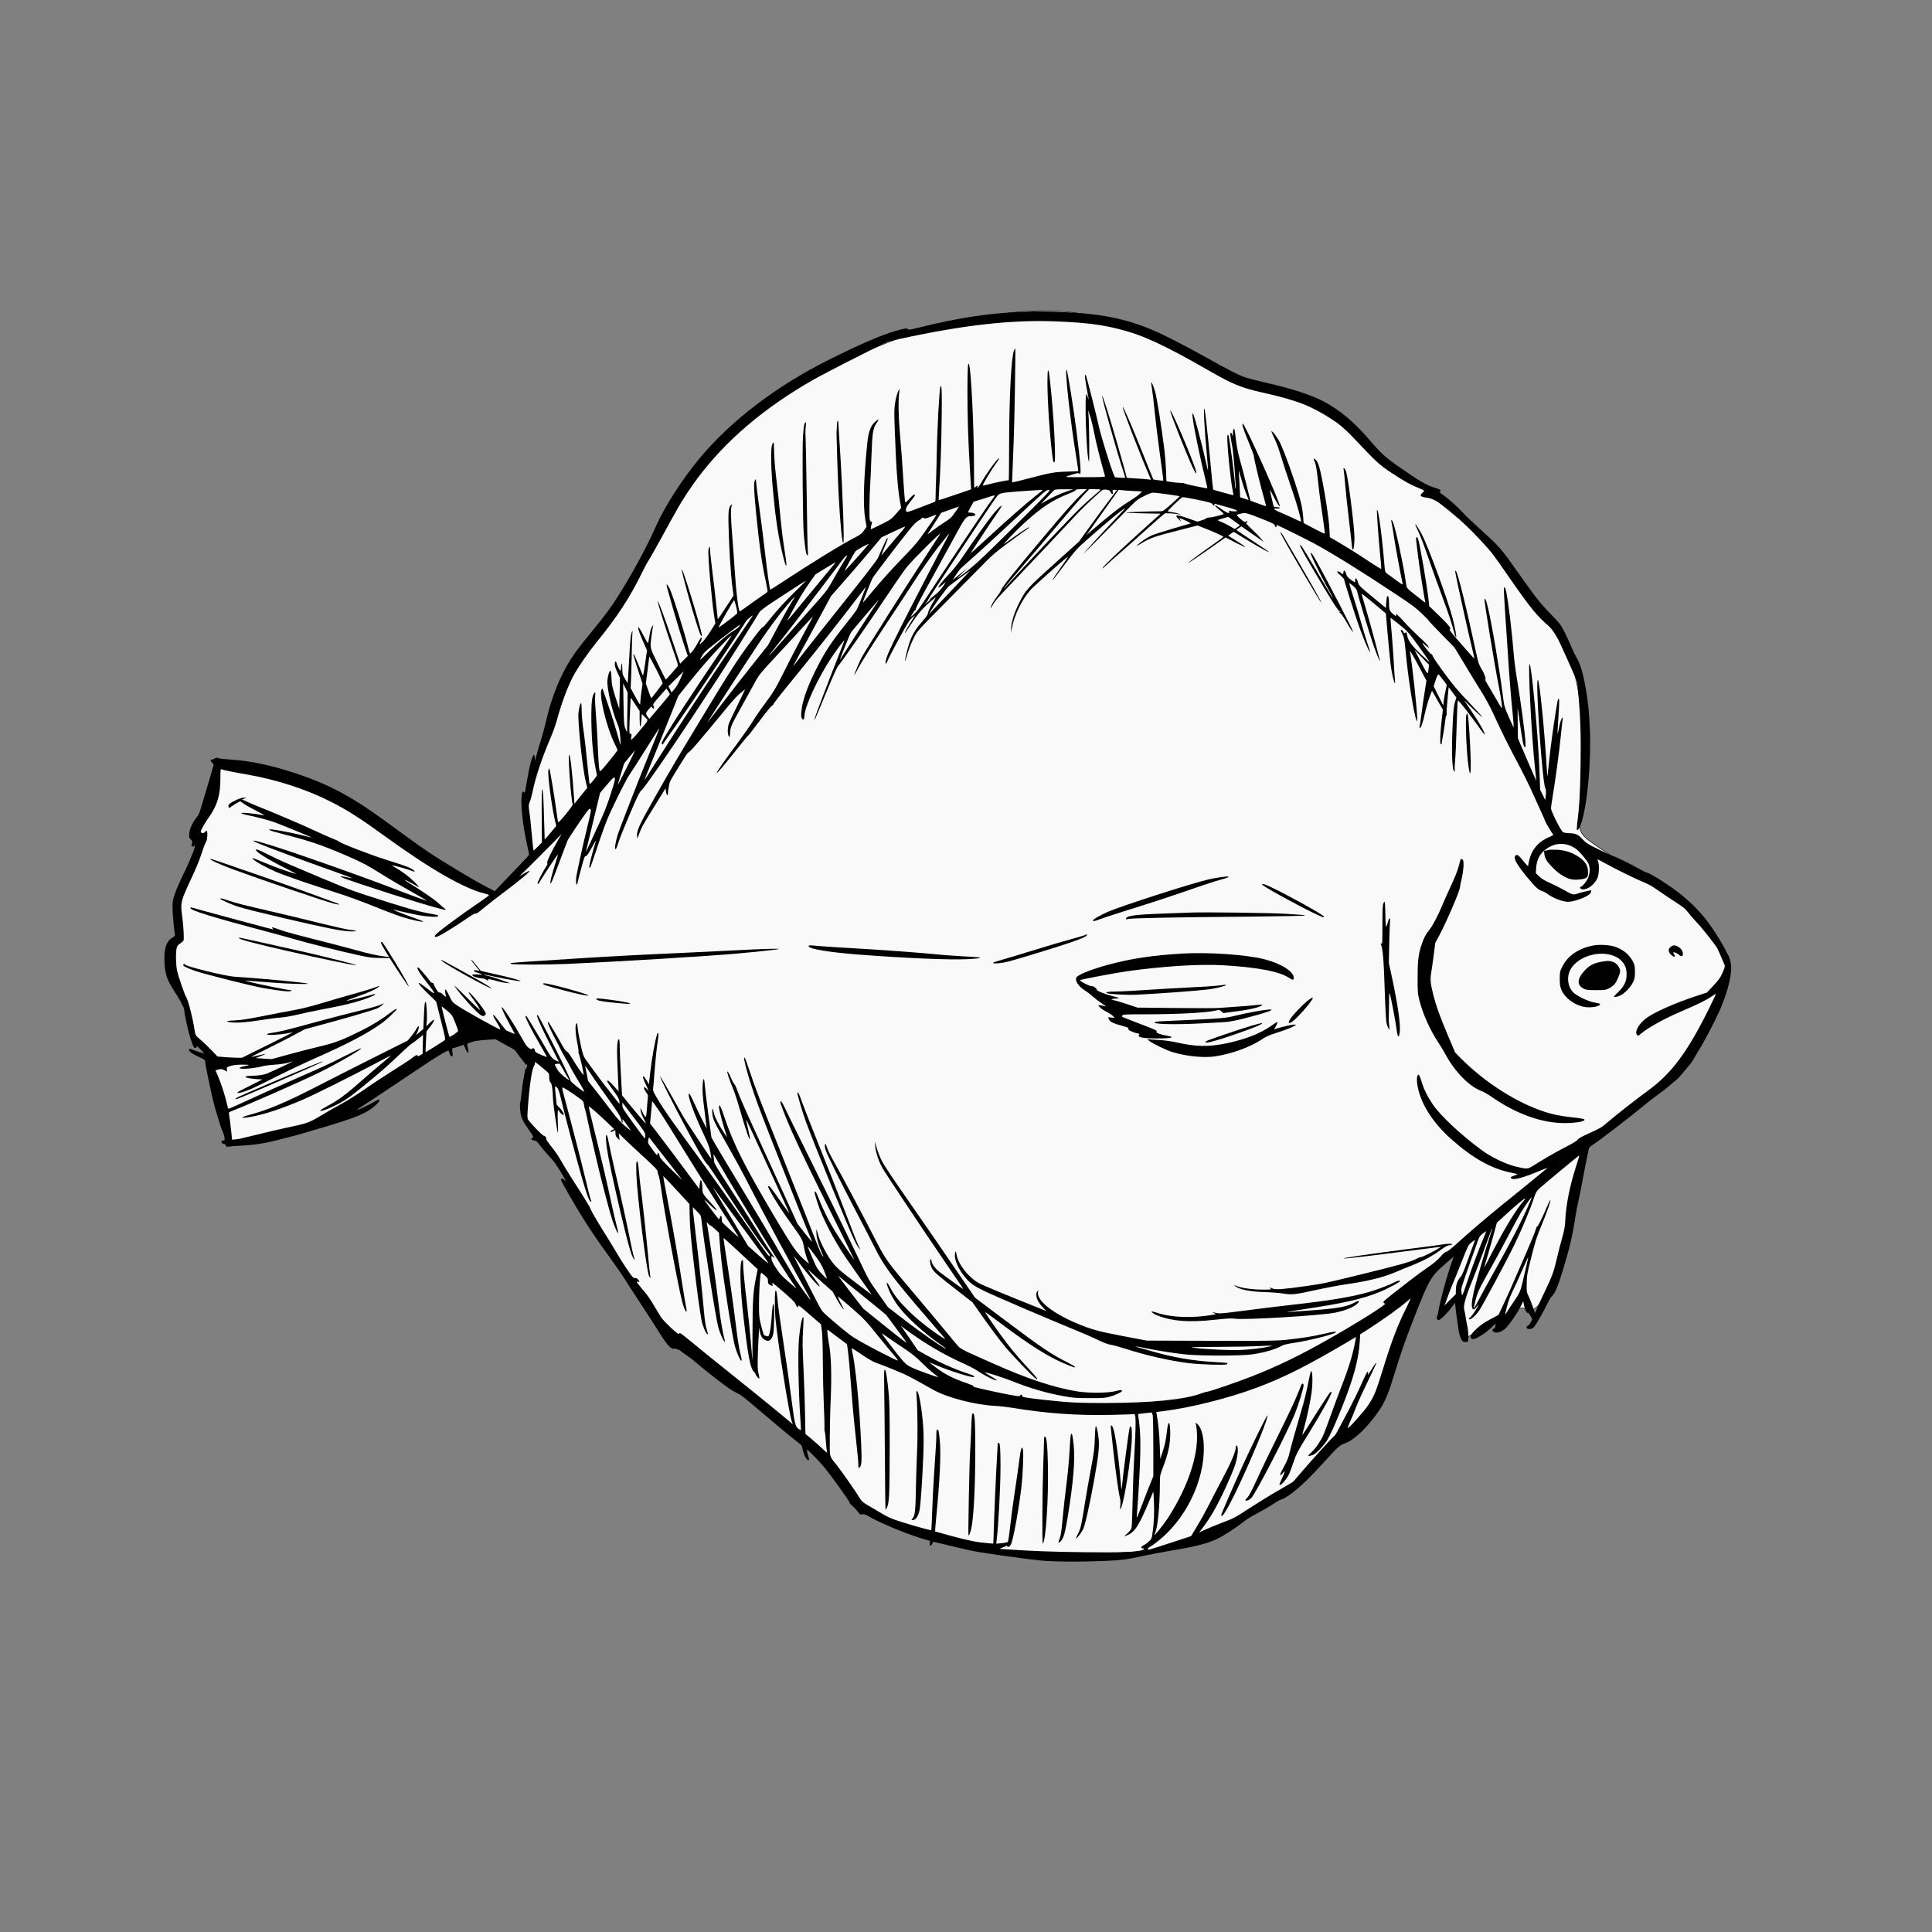 <?xml version="1.0" encoding="UTF-8" standalone="no"?>
<svg
   xmlns:dc="http://purl.org/dc/elements/1.1/"
   xmlns:cc="http://creativecommons.org/ns#"
   xmlns:rdf="http://www.w3.org/1999/02/22-rdf-syntax-ns#"
   xmlns:svg="http://www.w3.org/2000/svg"
   xmlns="http://www.w3.org/2000/svg"
   xmlns:sodipodi="http://sodipodi.sourceforge.net/DTD/sodipodi-0.dtd"
   xmlns:inkscape="http://www.inkscape.org/namespaces/inkscape"
   version="1.0"
   width="2800pt"
   height="2800pt"
   viewBox="0 0 2800 2800"
   preserveAspectRatio="xMidYMid meet"
   id="svg1131"
   sodipodi:docname="logo.svg"
   inkscape:version="0.92.4 5da689c313, 2019-01-14">
  <rect x="0" y="0" width="2800" height="2800" fill="#808080" stroke="none"/>
  <defs
     id="defs1135">
    <inkscape:path-effect
       effect="bspline"
       id="path-effect1158"
       is_visible="true"
       weight="33.333"
       steps="2"
       helper_size="0"
       apply_no_weight="true"
       apply_with_weight="true"
       only_selected="false" />
  </defs>
  <sodipodi:namedview
     pagecolor="#ffffff"
     bordercolor="#666666"
     borderopacity="1"
     objecttolerance="10"
     gridtolerance="10"
     guidetolerance="10"
     inkscape:pageopacity="0"
     inkscape:pageshadow="2"
     inkscape:window-width="1600"
     inkscape:window-height="900"
     id="namedview1133"
     showgrid="false"
     inkscape:zoom="0.20682873"
     inkscape:cx="2360.1615"
     inkscape:cy="1944.6051"
     inkscape:window-x="0"
     inkscape:window-y="0"
     inkscape:window-maximized="0"
     inkscape:current-layer="layer1" />
  <g
     inkscape:groupmode="layer"
     id="layer1"
     inkscape:label="Layer 1"
     style="display:inline">
    <path
       style="fill:#f9f9f9;fill-opacity:1;stroke:#000000;stroke-width:0.75px;stroke-linecap:butt;stroke-linejoin:miter;stroke-opacity:1"
       d="m 765.041,1224.785 c -2.159,-14.215 -6.476,-42.645 1.639,-85.567 8.115,-42.922 28.664,-100.338 43.773,-136.6 15.109,-36.262 24.779,-51.371 38.679,-68.595 13.9,-17.224 32.032,-36.565 47.141,-59.53 15.109,-22.965 27.197,-49.559 44.421,-82.194 17.224,-32.635 39.586,-71.316 64.365,-103.951 24.779,-32.635 51.976,-59.228 76.15,-80.38 24.174,-21.152 45.328,-36.866 78.988,-54.771 33.661,-17.904 79.833,-38.002 113.375,-51.6 33.542,-13.598 54.456,-20.698 94.224,-30.292 39.767,-9.593 98.393,-21.681 150.066,-21.077 51.673,0.604 96.396,13.901 141.119,33.845 44.723,19.944 89.446,46.536 131.449,64.063 42.003,17.527 81.287,25.988 121.779,48.349 40.492,22.361 82.194,58.624 124.197,92.468 42.003,33.844 84.309,65.271 116.737,97.745 32.428,32.473 54.601,65.434 72.43,89.004 17.829,23.57 31.125,37.471 42.608,61.947 11.483,24.477 21.153,59.53 23.872,105.462 2.72,45.932 -1.511,102.741 -3.022,132.658 -1.511,29.916 -0.302,32.938 23.875,49.56 24.178,16.622 71.312,46.837 99.415,64.665 28.103,17.829 37.169,23.268 49.86,38.679 12.691,15.411 29.009,40.795 36.564,55.904 7.555,15.109 6.346,19.944 -0.303,37.775 -6.649,17.831 -18.734,48.648 -31.426,73.428 -12.692,24.779 -25.987,43.514 -54.091,69.201 -28.104,25.686 -71.012,58.321 -94.168,77.732 -23.156,19.412 -26.557,25.599 -32.299,56.123 -5.742,30.524 -13.823,85.37 -25.173,124.92 -11.35,39.55 -25.968,63.797 -35.461,71.603 -9.493,7.807 -13.859,-0.826 -22.709,0.24 -8.849,1.066 -22.183,11.833 -34.75,20.043 -12.567,8.209 -24.367,13.86 -32.685,17.895 -8.318,4.035 -13.152,6.452 -17.053,-1.409 -3.901,-7.861 -6.865,-25.993 -8.164,-37.144 -1.299,-11.151 -0.932,-15.318 -3.498,-14.568 -2.566,0.749 -8.067,6.417 -13.114,12.129 -5.047,5.712 -9.64,11.468 -6.346,-0.764 3.294,-12.233 14.473,-42.447 19.157,-58.462 4.684,-16.015 2.87,-17.828 -7.932,-11.634 -10.803,6.194 -30.596,20.397 -48.803,56.66 -18.207,36.263 -34.827,94.582 -47.518,129.031 -12.691,34.449 -21.455,45.025 -38.938,63.109 -17.483,18.084 -43.682,43.67 -78.792,69.927 -35.11,26.256 -79.126,53.179 -109.681,71.555 -30.556,18.376 -47.65,28.205 -95.519,33.975 -47.87,5.77 -126.489,7.479 -179.053,5.983 -52.564,-1.496 -79.06,-6.197 -115.599,-16.239 -36.539,-10.043 -83.119,-25.427 -111.752,-38.675 -28.633,-13.248 -39.316,-24.359 -48.291,-37.393 -8.975,-13.034 -16.239,-27.992 -28.569,-44.181 -12.329,-16.189 -29.724,-33.612 -51.091,-50.706 -21.367,-17.094 -46.708,-33.86 -77.114,-56.559 -30.406,-22.699 -65.876,-51.332 -88.525,-69.494 -22.65,-18.162 -32.479,-25.855 -59.188,-66.24 -26.71,-40.385 -70.299,-113.461 -98.29,-159.401 -27.991,-45.94 -40.385,-64.744 -49.038,-76.602 -8.654,-11.859 -13.996,-17.201 -15.117,-31.649 -1.122,-14.448 1.763,-38.216 3.259,-53.6 1.496,-15.384 1.603,-22.387 -9.026,-31.655 -10.629,-9.269 -31.999,-20.809 -60.418,-16.963 -28.419,3.846 -63.888,23.076 -102.564,46.581 -38.676,23.505 -80.555,51.282 -119.444,69.231 -38.889,17.949 -74.786,26.069 -98.314,30.051 -23.528,3.983 -34.686,3.828 -39.645,3.333 -4.96,-0.495 -3.647,-1.38 -7.43,-21.804 -3.783,-20.424 -12.636,-60.466 -21.063,-85.535 -8.427,-25.069 -16.435,-35.192 -23.612,-52.719 -7.177,-17.527 -13.523,-42.457 -18.433,-61.645 -4.91,-19.189 -8.386,-32.636 -8.083,-47.292 0.302,-14.656 4.382,-30.521 5.742,-45.478 1.36,-14.957 -1.8e-4,-29.01 4.835,-49.18 4.835,-20.17 15.865,-46.461 20.02,-62.401 4.155,-15.94 1.435,-21.53 6.194,-39.283 4.759,-17.753 16.998,-47.67 23.705,-63.73 6.707,-16.06 7.949,-18.389 30.075,-13.631 22.126,4.758 65.204,16.547 105.47,33.545 40.265,16.998 77.736,39.208 120.117,64.894 42.381,25.685 89.673,54.846 115.585,70.409 25.912,15.562 30.445,17.527 36.262,14.958 5.817,-2.569 12.919,-9.671 20.819,-19.403 7.9,-9.732 16.6,-22.099 25.298,-34.462 0,0 0,0 0,0 0,0 0,0 -2.159,-14.215 z"
       id="path1156"
       inkscape:connector-curvature="0"
       inkscape:path-effect="#path-effect1158"
       inkscape:original-d="m 767.2,1239 c -4.31685,-28.4306 -8.63438,-56.8605 -12.95273,-85.2896 20.54865,-57.4141 41.09753,-114.8301 61.6452,-172.24395 9.67043,-15.10965 19.3404,-30.219 29.00948,-45.32738 18.13065,-19.33927 36.26265,-38.68012 54.39285,-58.01902 12.0876,-26.5917 24.17535,-53.18483 36.2619,-79.77615 22.36148,-38.67878 44.7237,-77.35945 67.0845,-116.03804 27.1965,-26.59219 54.3935,-53.18485 81.5892,-79.77615 21.1529,-15.71379 42.3063,-31.42772 63.4583,-47.14045 46.1694,-20.09637 92.3416,-40.19359 138.5113,-60.28926 20.9144,-7.10061 41.8289,-14.20074 62.7422,-21.29999 58.6216,-12.08753 117.2475,-24.17534 175.8702,-36.26189 44.7231,13.29508 89.4467,26.5913 134.169,39.88808 44.7232,26.59101 89.4467,53.18335 134.1689,79.77615 39.2842,8.46031 78.5682,16.92147 117.8512,25.38332 41.7013,36.26062 83.4031,72.52303 125.1035,108.78566 42.3062,31.42618 84.6118,62.85322 126.9166,94.28092 22.9665,33.23917 44.7237,66.4794 67.0845,99.72015 13.2968,13.89975 26.5927,27.80002 39.8881,41.7012 9.6705,35.05245 19.3404,70.10558 29.0094,105.1595 -4.2298,56.8104 -8.4603,113.6198 -12.6916,170.4309 1.2095,3.021 2.4182,6.0429 3.6262,9.0654 47.1472,30.2214 94.2816,60.4357 141.4213,90.6547 9.0662,5.4386 18.1317,10.8779 27.1964,16.3179 16.3182,25.382 32.6365,50.7659 48.9536,76.1499 -1.208,4.8342 -2.4167,9.6692 -3.6262,14.5048 -12.0887,30.8275 -24.1738,61.6444 -36.2619,92.4678 -13.2956,18.7351 -26.5913,37.4699 -39.8881,56.206 -42.9111,32.6364 -85.819,65.2706 -128.7297,97.9071 -3.4005,6.1868 -6.8016,12.3741 -10.2036,18.5624 -8.0821,54.8605 -16.1627,109.7059 -24.2451,164.56 -14.6178,24.2463 -29.2359,48.4926 -43.8549,72.74 -4.3661,-8.6344 -8.7326,-17.2674 -13.1,-25.9 -13.3321,10.7655 -26.6659,21.5326 -40,32.3 -11.8003,5.6509 -23.5999,11.302 -35.401,16.9541 -4.8346,2.4169 -9.6691,4.8341 -14.5048,7.2524 -2.9645,-18.1397 -5.9287,-36.2718 -8.8942,-54.4065 0.3674,-4.1673 0.7341,-8.334 1.1,-12.5 -5.4982,5.6648 -10.9992,11.3326 -16.5,17 -4.5935,5.757 -9.1864,11.5131 -13.7807,17.2707 11.1831,-30.2232 22.3622,-60.4372 33.5422,-90.6547 -1.8123,-1.8138 -3.6255,-3.627 -5.4393,-5.4393 -19.7922,14.2019 -39.5851,28.4044 -59.3788,42.6078 -16.62,58.3229 -33.2394,116.6416 -49.8601,174.9636 -8.7627,10.5757 -17.5259,21.152 -26.2899,31.7291 -26.2025,25.5901 -52.4016,51.1769 -78.6036,76.7665 -44.0176,26.923 -88.0335,53.8453 -132.0513,80.7692 -17.0936,9.8285 -34.1873,19.6574 -51.282,29.4872 -78.6359,2.136 -157.2642,3.418 -235.8975,5.1282 -26.4952,-4.7017 -52.9907,-9.4025 -79.4871,-14.1026 -46.5816,-15.3857 -93.1617,-30.77 -139.7436,-46.1539 -10.6832,-11.1119 -21.3669,-22.2229 -32.0514,-33.3333 -7.2642,-14.958 -14.5291,-29.9153 -21.7948,-44.8718 -17.3929,-17.4226 -34.7873,-34.8452 -52.1821,-52.2667 -25.3402,-16.7665 -50.6812,-33.5323 -76.0231,-50.2974 -35.4695,-28.6334 -70.9394,-57.2657 -106.4102,-85.8974 -9.82837,-7.6931 -19.65735,-15.3854 -29.48715,-23.077 -43.58948,-73.0784 -87.1788,-146.1546 -130.76925,-219.2308 -12.3924,-18.804 -24.78563,-37.6075 -37.17953,-56.4102 -5.12737,-4.7016 -10.25565,-10.2571 -15.3846,-15.3846 2.8854,-23.7683 5.76998,-47.5358 8.6538,-71.3026 0.10763,-7.0022 0.2145,-14.0042 0.32055,-21.0051 -21.36443,-11.5379 -42.73428,-23.0777 -64.10255,-34.6154 -35.46978,19.2303 -70.93942,38.4608 -106.41026,57.6924 -41.88065,27.7776 -83.75994,55.5547 -125.64103,83.3333 -35.89743,8.119 -71.79412,16.2385 -107.69231,24.3589 -11.15765,-0.1554 -22.31549,-0.3102 -33.47437,-0.4641 1.22306,-0.861 2.55204,-1.7212 3.82694,-2.5807 -8.84,-39.9887 -17.69271,-80.0309 -26.54018,-120.0451 -8.00697,-10.1237 -16.01491,-20.247 -24.02351,-30.3694 -6.34501,-24.9305 -12.6909,-49.8608 -19.03749,-74.79 -3.47427,-13.4477 -6.94944,-26.895 -10.42529,-40.3414 4.08006,-15.8648 8.15968,-31.7299 12.23839,-47.5937 -1.35899,-14.0515 -2.71889,-28.1037 -4.07946,-42.1545 11.02988,-26.2893 22.06006,-52.5805 33.08897,-78.8696 -2.7188,-5.5909 -5.43853,-11.1815 -8.15892,-16.7711 12.23845,-29.9152 24.47752,-59.8329 36.71516,-89.7482 1.05835,-2.2671 2.41821,-4.5335 3.62619,-6.7991 43.04473,11.7797 86.12273,23.5695 129.18297,35.3554 37.47093,22.2094 74.94198,44.42 112.41185,66.6312 47.29201,29.1596 94.58384,58.3204 141.87463,87.4818 4.53347,1.9634 9.06623,3.9276 13.59821,5.8925 7.10148,-7.1014 14.20332,-14.2033 21.30386,-21.3038 8.69906,-12.3642 17.39918,-24.7303 26.09768,-37.0943 0,0 7.5e-4,-7e-4 0,0 0,0 7.5e-4,-7e-4 0,0 z" />
  </g>
  <g
     inkscape:groupmode="layer"
     id="layer2"
     inkscape:label="Layer 2">
    <g
       style=""
       transform="matrix(0.1,0,0,-0.1,0,2800)"
       id="g1129"
       stroke="none"
       fill="#000000">
      <path
         d="M14795 23479 c-457 -17 -906 -85 -1437 -217 -150 -37 -198 -46 -198 -36 0 22 -49 17 -177 -21 -220 -64 -518 -193 -973 -420 -760 -380 -1422 -886 -1874 -1431 -253 -305 -505 -698 -631 -984 -171 -389 -479 -932 -701 -1236 -46 -62 -145 -189 -222 -281 -164 -199 -242 -301 -307 -402 -156 -244 -279 -550 -355 -876 -18 -77 -52 -207 -76 -290 -24 -82 -55 -190 -68 -240 l-25 -90 0 53 c-1 29 -6 52 -12 52 -25 0 -68 -166 -110 -422 -18 -113 -24 -135 -34 -121 -22 30 -32 5 -38 -97 -8 -130 27 -421 79 -648 l36 -162 -194 -203 c-107 -111 -220 -229 -251 -262 l-56 -60 -114 58 c-165 84 -668 386 -853 512 -148 101 -235 163 -634 455 -481 352 -826 534 -1317 693 -334 109 -632 171 -903 188 -91 6 -175 16 -188 22 -18 9 -29 7 -51 -6 -16 -9 -36 -17 -45 -17 -22 0 -20 -10 7 -44 l24 -29 -37 -131 c-21 -72 -56 -189 -78 -261 -22 -71 -53 -174 -68 -228 -21 -77 -36 -109 -66 -145 -56 -68 -100 -166 -106 -234 -4 -51 -2 -59 22 -83 24 -24 26 -31 17 -57 -16 -46 5 -64 39 -33 32 29 -55 -195 -153 -395 -53 -107 -112 -242 -131 -298 -31 -90 -36 -117 -36 -197 0 -82 23 -346 35 -400 3 -15 -6 -26 -36 -43 -88 -51 -124 -160 -116 -347 8 -180 35 -263 138 -421 85 -130 149 -250 149 -280 0 -56 59 -321 97 -434 27 -83 43 -116 56 -118 9 -2 20 5 25 15 6 15 15 10 61 -39 l54 -58 -54 16 c-30 9 -76 25 -102 35 -59 24 -67 24 -67 0 0 -23 61 -64 160 -107 47 -21 74 -38 72 -47 -5 -29 108 -567 144 -682 20 -66 49 -164 65 -217 15 -53 34 -107 42 -120 18 -29 40 -116 32 -129 -4 -5 -15 -9 -26 -9 -33 0 -21 -44 12 -48 17 -2 29 -11 32 -24 5 -18 11 -20 49 -15 24 4 95 9 158 12 154 9 264 22 385 46 96 20 144 32 405 100 63 17 279 80 480 140 402 121 551 183 665 276 59 48 96 96 83 109 -4 3 -34 -10 -67 -30 -64 -39 -210 -109 -251 -121 -14 -4 9 15 50 41 87 54 605 398 860 571 223 151 400 257 410 246 5 -4 12 -24 17 -43 6 -22 16 -36 28 -39 16 -3 18 2 12 58 -6 50 -4 61 8 61 9 0 47 11 85 24 l70 25 26 -60 c42 -92 55 -72 29 46 -6 29 -5 31 57 52 45 16 104 25 206 32 l142 10 139 -77 140 -78 76 -102 c41 -56 82 -105 90 -110 14 -7 14 -13 0 -52 -24 -68 -53 -223 -65 -352 -6 -65 -15 -132 -21 -150 -5 -21 -5 -65 2 -123 11 -98 26 -128 136 -287 56 -82 62 -98 37 -98 -9 0 -14 -7 -12 -17 2 -12 14 -19 38 -21 29 -3 41 -12 75 -58 22 -30 81 -101 132 -157 101 -110 156 -187 223 -312 36 -66 39 -75 17 -52 -31 32 -57 35 -57 7 0 -17 219 -398 328 -569 114 -181 218 -333 373 -546 95 -132 197 -278 225 -325 28 -47 124 -196 215 -332 90 -136 212 -326 272 -421 122 -198 180 -263 228 -253 15 3 31 1 34 -4 3 -6 14 -10 24 -10 10 0 24 -7 31 -15 7 -8 45 -36 84 -62 39 -26 103 -74 141 -108 103 -91 410 -331 488 -382 37 -24 92 -55 121 -68 36 -16 124 -84 262 -203 273 -233 502 -424 591 -492 69 -52 73 -57 84 -110 17 -82 56 -160 81 -160 15 0 18 4 13 18 -14 37 -35 126 -30 131 8 8 157 -142 244 -246 100 -118 377 -504 373 -520 -1 -6 16 -27 39 -45 22 -18 57 -55 77 -81 33 -45 38 -49 69 -44 26 5 46 -1 86 -25 176 -105 619 -285 855 -348 43 -11 44 -12 38 -46 -9 -43 14 -47 35 -6 l14 28 205 -48 c113 -27 252 -60 310 -74 132 -30 727 -117 1035 -149 182 -20 630 -22 975 -5 188 9 261 17 370 40 216 46 429 87 655 125 260 44 442 93 560 150 102 49 263 153 375 241 41 33 109 77 150 99 113 59 259 143 313 182 26 18 71 43 100 53 128 49 327 222 596 519 223 245 242 263 316 291 73 29 92 40 176 107 129 103 316 333 393 483 53 104 80 177 146 390 107 346 155 484 270 780 244 626 260 655 481 847 l116 101 -58 -171 c-56 -168 -156 -547 -163 -624 -2 -21 -10 -50 -16 -65 -16 -34 -7 -58 21 -58 25 0 126 99 191 188 l46 62 6 -67 c3 -38 11 -97 17 -133 6 -36 17 -112 24 -169 9 -64 23 -121 37 -150 20 -39 28 -46 57 -49 18 -2 38 1 44 7 14 14 9 153 -8 226 -8 33 -19 94 -25 135 -6 41 -15 87 -20 101 -15 49 18 175 105 388 46 113 118 301 160 416 119 326 138 376 141 372 2 -2 -10 -44 -27 -93 -60 -177 -208 -682 -238 -815 -35 -154 -40 -239 -15 -260 14 -11 20 -9 43 17 14 17 32 39 39 50 7 10 3 -1 -9 -26 -27 -56 -107 -170 -120 -170 -5 0 -9 -4 -9 -10 0 -40 91 33 149 120 54 80 414 753 513 960 114 236 227 509 283 679 21 63 36 92 64 118 53 50 585 491 589 488 2 -2 -17 -68 -43 -147 -94 -292 -148 -558 -160 -793 -5 -97 -14 -146 -46 -258 -22 -75 -57 -213 -78 -305 -44 -189 -66 -247 -183 -492 -47 -96 -95 -201 -108 -233 l-23 -57 -32 92 c-18 51 -45 120 -62 153 -28 58 -29 65 -27 185 2 117 6 141 68 385 55 222 77 288 145 453 80 192 131 338 131 370 -1 9 -20 -28 -44 -83 -73 -172 -138 -305 -147 -299 -5 2 -16 -21 -25 -53 -9 -32 -70 -182 -136 -333 -66 -151 -149 -342 -185 -425 -35 -82 -98 -222 -140 -311 l-76 -161 -120 -64 c-91 -48 -140 -82 -199 -137 -43 -41 -81 -85 -84 -98 -9 -35 13 -57 48 -50 49 10 160 81 238 154 l76 70 -4 -34 c-3 -22 -11 -35 -24 -40 -33 -10 -19 -47 21 -55 38 -8 88 9 137 47 44 32 170 210 225 316 l45 89 12 -62 c12 -67 37 -113 56 -106 6 3 23 -16 37 -43 l26 -48 -21 -43 c-18 -34 -38 -55 -64 -65 -1 -1 0 -9 4 -18 11 -28 76 -21 106 12 30 33 140 226 192 337 21 44 51 94 68 110 46 45 89 146 161 385 97 318 139 499 182 785 9 61 27 153 40 205 13 52 37 174 54 271 26 144 63 330 97 489 4 17 22 36 52 55 99 62 557 415 787 606 44 36 120 95 169 129 49 35 121 91 159 124 38 34 82 70 98 82 16 11 55 52 86 91 32 38 79 94 104 124 26 30 55 72 66 94 11 22 44 78 74 125 70 110 228 410 297 565 102 226 172 480 172 620 0 74 -23 166 -51 206 -10 15 -23 39 -29 55 -6 15 -41 78 -77 138 -170 287 -317 461 -548 654 -151 126 -454 322 -523 338 -15 4 -77 35 -139 70 -104 60 -315 161 -373 179 -14 4 -100 45 -192 90 -146 72 -173 89 -219 139 -64 71 -104 89 -194 91 -41 1 -79 7 -93 16 -32 20 -175 304 -174 346 1 18 10 85 21 150 38 221 101 687 121 893 11 113 23 220 26 238 4 17 4 32 0 32 -14 0 -36 -63 -52 -148 -10 -50 -19 -90 -21 -88 -2 2 4 114 13 250 12 171 14 250 6 258 -13 13 -22 -30 -71 -357 -33 -221 -59 -430 -93 -760 -2 -16 -7 31 -11 105 -31 538 -104 1271 -128 1286 -41 25 61 -1472 107 -1571 11 -23 12 -48 7 -100 l-8 -70 -37 75 -37 75 -10 280 c-19 498 -112 1509 -142 1540 -29 30 29 -1085 80 -1530 10 -88 18 -161 17 -162 -1 -1 -62 137 -135 308 l-132 309 -3 228 c-2 125 -2 216 1 202 2 -14 17 -119 34 -235 35 -249 49 -317 68 -323 12 -4 13 12 8 97 -9 133 -68 566 -117 861 -22 129 -44 296 -50 370 -26 331 -80 783 -112 932 -10 48 -22 66 -32 49 -4 -5 5 -171 18 -368 14 -197 32 -470 41 -608 20 -323 40 -569 66 -828 11 -114 19 -212 17 -217 -2 -6 -33 61 -71 147 -66 154 -68 162 -87 318 -50 391 -163 1054 -217 1275 -24 100 -36 130 -48 118 -10 -10 146 -962 212 -1293 37 -187 51 -317 30 -280 -6 11 -64 109 -128 218 -65 109 -113 194 -107 191 25 -16 -4 74 -47 145 -40 65 -50 94 -75 210 -138 646 -271 1186 -299 1214 -8 8 -11 6 -11 -6 0 -33 204 -958 261 -1181 11 -43 19 -80 17 -81 -3 -4 -268 297 -329 374 -26 32 -35 51 -27 53 25 9 -15 58 -157 197 l-142 137 -7 70 c-20 202 -130 841 -156 910 -16 40 -31 18 -25 -34 3 -26 15 -123 26 -217 20 -170 95 -642 107 -673 3 -9 -23 7 -58 36 -36 29 -98 78 -138 109 -40 30 -74 65 -76 77 -3 11 -10 57 -16 101 -35 239 -147 757 -181 834 -24 54 -33 49 -20 -11 6 -25 22 -119 35 -209 20 -130 94 -532 124 -668 4 -20 -10 -12 -94 50 -54 40 -113 83 -130 95 -29 22 -32 28 -38 106 -38 454 -90 841 -110 817 -6 -8 22 -406 44 -627 13 -122 21 -225 18 -227 -3 -3 -79 43 -169 103 -190 126 -333 215 -475 298 l-101 59 -6 115 c-7 140 -53 456 -106 722 -39 201 -66 274 -110 297 -17 9 -16 5 5 -47 17 -44 28 -108 44 -258 11 -109 30 -257 40 -329 45 -302 64 -445 59 -449 -3 -3 -73 31 -156 74 l-150 80 -7 93 c-11 140 -40 259 -126 517 -99 296 -187 523 -231 596 -39 64 -94 132 -102 124 -3 -3 14 -45 38 -93 24 -48 58 -133 75 -190 47 -154 110 -347 199 -607 68 -200 128 -420 115 -420 -2 0 -61 26 -131 59 -71 32 -153 69 -183 81 -30 13 -62 29 -70 37 -12 11 -7 13 33 13 26 0 47 5 47 10 0 6 -20 10 -45 10 -38 0 -45 3 -50 23 -19 76 -52 227 -49 227 2 0 22 -37 45 -82 53 -105 91 -166 96 -152 13 38 -506 1194 -535 1194 -18 0 7 -80 83 -264 41 -99 75 -187 75 -196 0 -36 90 -412 146 -608 20 -68 34 -125 32 -127 -2 -2 -54 15 -115 38 l-111 41 -56 226 c-31 124 -74 288 -96 365 -25 89 -45 187 -55 270 -8 72 -18 142 -21 158 -9 44 -24 20 -25 -41 -1 -53 -2 -54 -10 -24 -5 17 -15 32 -21 32 -13 0 -7 -59 20 -195 20 -100 59 -601 48 -613 -3 -3 -6 9 -6 28 0 95 -76 676 -96 740 -5 13 -6 13 -14 0 -17 -30 39 -622 75 -800 7 -36 12 -66 11 -67 -2 -2 -289 76 -294 81 -2 3 -22 191 -42 418 -38 406 -76 747 -85 757 -16 15 2 -311 36 -672 11 -121 19 -221 16 -223 -2 -2 -18 65 -37 149 -47 217 -164 656 -179 670 -11 10 -12 -1 -6 -53 14 -135 115 -622 191 -924 14 -54 23 -100 21 -102 -6 -6 -322 60 -325 68 -2 4 -27 8 -55 9 -29 0 -88 6 -132 12 l-80 12 -6 160 c-4 88 -14 219 -23 290 -42 336 -106 741 -133 840 -19 70 -51 150 -58 143 -3 -2 2 -42 10 -89 8 -46 26 -199 40 -339 14 -140 44 -385 66 -545 51 -369 61 -447 57 -451 -4 -3 -138 13 -143 18 -2 2 -63 152 -135 333 -155 390 -302 733 -308 717 -7 -21 239 -659 393 -1016 l16 -39 -48 6 c-26 4 -105 9 -175 13 -71 4 -128 8 -128 10 0 11 -99 366 -165 589 -101 347 -187 613 -192 598 -8 -22 216 -821 302 -1078 20 -59 35 -109 33 -110 -2 -2 -36 0 -76 2 l-74 6 -18 43 c-42 97 -183 554 -211 681 -32 147 -173 705 -188 744 -8 21 -10 22 -16 7 -4 -9 5 -79 19 -155 14 -76 28 -154 31 -173 4 -32 4 -31 -8 7 -6 23 -15 44 -18 48 -36 35 -4 -919 33 -975 9 -15 4 559 -7 685 l-5 60 30 -90 c16 -49 41 -151 55 -225 32 -166 97 -424 160 -640 4 -13 -32 -15 -280 -16 -157 -1 -285 1 -285 5 0 4 41 19 92 34 72 22 93 25 99 15 35 -56 23 126 -41 622 -42 328 -127 856 -140 878 -37 57 53 -755 141 -1282 16 -98 28 -181 25 -183 -2 -2 -73 -6 -157 -8 -183 -5 -249 -16 -524 -89 -116 -30 -225 -58 -243 -61 l-34 -7 7 184 c3 100 11 284 16 408 11 224 29 1341 23 1349 -2 2 -10 -12 -19 -32 -39 -94 -70 -691 -70 -1360 0 -284 -3 -517 -6 -517 -26 0 -201 -35 -278 -56 -51 -14 -95 -23 -98 -20 -7 7 124 227 186 311 28 38 51 74 51 80 -2 34 -184 -214 -266 -362 -27 -49 -64 -84 -50 -48 7 19 -8 19 -24 0 -7 -8 -15 -15 -19 -15 -3 0 -6 114 -5 252 2 572 -42 1492 -74 1542 -15 24 -20 -63 -21 -379 -1 -356 10 -727 34 -1115 8 -135 16 -262 17 -284 l2 -38 -233 -80 c-128 -44 -234 -78 -236 -76 -2 2 0 64 5 138 19 280 31 599 37 1015 6 409 2 529 -17 495 -16 -31 -48 -611 -55 -1035 -4 -170 -8 -332 -10 -360 -2 -27 -4 -101 -5 -163 0 -100 -2 -114 -18 -118 -9 -3 -103 -38 -207 -79 -137 -54 -192 -71 -197 -62 -21 33 -7 70 57 148 36 45 65 85 65 89 0 27 -25 12 -78 -46 -55 -61 -60 -64 -65 -42 -4 13 -13 133 -22 268 -19 306 -30 450 -56 760 -20 232 -22 456 -4 580 5 33 4 33 -19 -15 -14 -28 -32 -97 -42 -155 -16 -96 -16 -134 -5 -435 19 -533 42 -832 77 -1017 l15 -79 -73 -83 c-71 -81 -78 -86 -216 -155 -79 -39 -146 -71 -149 -71 -6 0 1 54 12 88 5 16 3 22 -8 22 -8 0 -17 10 -21 23 -9 34 -7 324 4 482 5 77 14 280 20 450 12 343 22 404 80 483 34 48 26 54 -20 15 -70 -59 -102 -142 -120 -308 -54 -522 -64 -916 -30 -1110 l19 -110 -25 -36 c-41 -60 -62 -78 -134 -114 -179 -90 -642 -374 -1054 -646 -99 -66 -181 -117 -183 -115 -9 9 -45 260 -78 556 -20 173 -54 443 -76 600 -22 157 -44 323 -47 370 -7 78 -8 83 -21 61 -20 -36 -15 -158 19 -496 48 -479 84 -727 141 -984 16 -74 26 -137 22 -141 -4 -4 -53 -38 -108 -75 -55 -38 -142 -99 -193 -137 -50 -37 -96 -68 -101 -68 -18 0 -54 289 -71 565 -6 99 -22 326 -36 505 -25 307 -27 418 -8 465 7 18 6 18 -9 7 -33 -27 -42 -82 -40 -237 6 -332 31 -757 59 -963 l15 -114 -113 -173 c-62 -95 -114 -172 -115 -171 -1 1 -11 96 -23 211 -11 116 -37 332 -56 482 -18 149 -34 292 -34 318 0 57 -15 51 -23 -10 -10 -73 47 -728 83 -950 l18 -110 -69 -110 c-37 -60 -89 -130 -114 -155 -46 -45 -56 -45 -30 0 16 28 20 60 7 60 -5 0 -28 -37 -51 -81 -41 -77 -94 -149 -110 -149 -4 0 -16 35 -25 78 -50 210 -228 776 -272 864 -22 43 -44 69 -44 52 0 -31 186 -668 254 -870 l54 -161 -56 -56 -55 -56 -93 277 c-109 330 -228 651 -232 630 -4 -20 123 -424 220 -702 80 -226 80 -228 62 -251 -40 -49 -159 -183 -164 -184 -3 0 -54 101 -115 226 -123 253 -116 221 -90 423 7 58 16 114 20 125 7 20 6 20 -9 0 -21 -24 -34 -70 -48 -167 -7 -43 -15 -78 -19 -78 -4 0 -34 52 -66 115 -97 192 -100 128 -4 -90 l58 -130 -27 -190 c-25 -170 -29 -187 -39 -161 -73 183 -116 283 -123 291 -18 21 -5 -31 58 -224 l66 -202 -16 -115 c-9 -64 -16 -132 -16 -152 -1 -35 -1 -36 -16 -17 -8 11 -40 66 -70 122 l-55 102 5 88 c3 48 8 222 11 387 3 164 8 312 11 330 4 22 3 27 -4 16 -19 -29 -31 -136 -42 -375 -7 -132 -15 -271 -18 -308 l-7 -69 -37 65 c-36 60 -38 69 -39 153 -1 87 -16 88 -18 2 -1 -21 -5 -38 -9 -38 -10 0 -48 74 -57 112 -10 38 -25 25 -25 -21 0 -22 15 -69 38 -117 l37 -79 -5 -225 -5 -225 -55 170 c-49 153 -54 181 -58 278 -2 59 -8 107 -14 107 -16 0 -39 -71 -45 -139 -9 -110 63 -430 137 -610 34 -83 41 -112 49 -211 5 -63 8 -116 6 -118 -1 -1 -17 48 -34 110 -57 200 -88 299 -158 503 -37 110 -69 202 -71 205 -2 2 -7 -2 -12 -10 -45 -71 68 -546 186 -784 24 -49 44 -93 44 -98 0 -5 -57 -80 -127 -165 -117 -143 -128 -153 -134 -130 -9 34 -18 158 -29 433 -6 128 -17 310 -26 405 -8 96 -13 203 -9 239 6 65 6 65 -14 43 -28 -34 -41 -131 -41 -319 0 -309 21 -567 62 -772 l20 -102 -42 -56 c-43 -55 -58 -69 -65 -62 -3 2 -13 96 -25 209 -28 289 -48 464 -71 617 -10 73 -19 180 -19 238 0 57 -4 104 -8 104 -13 0 -30 -66 -38 -141 -13 -135 58 -809 107 -1006 l20 -81 -93 -115 -93 -116 -7 107 c-25 360 -53 602 -70 602 -20 0 31 -688 53 -716 5 -6 -32 -59 -99 -142 -82 -100 -109 -127 -113 -114 -4 9 -19 105 -33 212 -25 182 -82 526 -94 560 -3 9 -8 1 -14 -20 -15 -53 45 -514 93 -722 l21 -88 -83 -100 c-46 -55 -84 -98 -85 -97 0 1 -4 121 -8 267 -8 326 -16 460 -28 460 -6 0 -9 -148 -7 -385 l3 -385 -59 -60 c-32 -33 -60 -58 -62 -56 -4 3 -21 163 -34 316 -5 58 -11 123 -14 145 -3 22 -10 76 -16 120 -9 72 -8 85 10 127 11 25 29 93 41 150 44 213 130 470 254 762 36 83 79 202 96 265 74 274 172 529 261 684 71 122 207 316 313 447 297 365 477 639 646 981 42 86 86 170 97 185 21 30 181 314 286 509 32 61 65 120 73 132 8 12 39 68 70 125 65 118 192 313 294 448 409 546 963 1018 1670 1422 91 52 371 199 624 326 l458 231 182 40 c936 204 1634 281 2292 252 392 -17 628 -46 884 -111 347 -87 656 -231 1316 -610 329 -189 456 -241 764 -310 691 -154 988 -305 1340 -680 297 -317 353 -369 525 -482 185 -122 278 -174 390 -219 44 -17 83 -33 88 -36 4 -2 -6 -16 -23 -30 -53 -44 -36 -66 60 -76 117 -14 273 -122 530 -367 176 -168 356 -361 438 -470 27 -36 127 -177 222 -315 309 -445 403 -560 574 -707 48 -41 118 -147 167 -255 22 -48 53 -115 68 -148 16 -33 35 -76 43 -95 9 -19 43 -98 77 -175 l61 -140 15 -170 c31 -362 38 -582 32 -1023 -6 -413 -17 -611 -48 -850 -6 -51 -8 -96 -4 -100 12 -12 44 38 64 102 91 295 145 912 121 1386 -11 235 -21 331 -51 520 -41 248 -81 390 -142 491 -18 30 -50 97 -71 149 -21 52 -66 149 -99 215 -58 114 -68 127 -202 265 -153 157 -211 231 -444 560 -281 399 -295 415 -586 677 -99 89 -209 195 -245 234 -76 85 -213 207 -288 257 -40 27 -50 38 -41 48 17 21 4 31 -73 54 -104 31 -190 78 -362 194 -351 238 -388 269 -575 486 -236 274 -432 440 -674 570 -173 93 -470 190 -825 270 -125 29 -263 64 -307 78 -102 35 -257 113 -575 292 -310 174 -613 329 -778 398 -399 168 -757 238 -1342 262 -265 11 -268 11 -565 -1z m3199 -2435 c19 -67 50 -159 69 -206 l34 -85 -62 20 -62 20 -7 146 c-3 80 -9 169 -11 196 -6 64 -3 56 39 -91z m-2529 -165 c-94 -31 -230 -94 -325 -150 l-55 -32 90 94 c49 52 96 100 104 107 10 8 55 12 145 11 l131 -1 -90 -29z m209 -41 c-101 -96 -238 -250 -535 -603 -461 -548 -619 -745 -634 -795 -4 -13 -30 -53 -57 -88 -50 -66 -80 -119 -92 -162 -4 -14 9 3 29 37 43 74 56 89 341 387 187 196 686 725 905 960 67 73 310 299 344 322 13 8 35 11 63 7 34 -5 46 -12 58 -34 19 -39 38 -38 31 1 -6 29 -5 30 28 30 l34 0 -137 -182 c-76 -101 -200 -269 -276 -375 l-138 -192 -281 -253 c-473 -424 -491 -444 -586 -635 -69 -136 -111 -270 -117 -363 l-4 -75 14 70 c37 191 145 412 268 553 54 61 529 482 544 482 3 0 -14 -28 -38 -62 -133 -189 -192 -278 -184 -278 3 0 82 101 175 226 167 222 172 227 358 391 216 190 380 328 473 398 79 59 74 53 -165 -200 -168 -177 -325 -350 -384 -420 -33 -40 291 286 554 556 206 212 212 217 311 267 71 36 113 52 140 52 40 0 374 -46 380 -53 2 -2 -51 -51 -117 -110 -117 -103 -122 -107 -167 -107 -147 0 -471 -12 -492 -18 -14 -4 93 -9 238 -12 l262 -5 -222 -200 c-378 -340 -601 -552 -620 -589 -6 -12 18 6 53 40 35 34 134 122 219 196 85 74 259 228 385 342 127 115 238 211 248 215 17 6 122 0 202 -12 l40 -7 -45 16 c-25 8 -67 18 -95 21 -27 3 -55 8 -61 12 -10 5 173 181 211 204 8 4 89 -9 182 -28 216 -45 241 -52 256 -76 14 -23 27 -25 27 -3 0 10 6 14 18 10 9 -2 86 -24 170 -47 146 -41 176 -59 101 -61 -19 0 -45 3 -58 7 -20 7 -23 5 -18 -9 13 -33 -21 -27 -84 17 -101 70 -119 80 -119 68 0 -6 29 -34 65 -63 36 -28 62 -55 58 -59 -14 -11 -168 -49 -203 -49 -18 0 -41 -6 -49 -14 -9 -7 -42 -21 -73 -30 l-56 -16 -127 45 c-177 63 -217 58 -138 -16 35 -32 36 -33 19 -6 -18 29 -18 29 5 22 47 -15 154 -68 144 -71 -5 -2 -126 -37 -267 -78 -142 -42 -281 -87 -310 -102 -70 -35 -157 -95 -188 -129 -23 -26 -22 -25 30 7 141 89 200 111 585 208 l250 64 110 -43 c132 -51 265 -112 265 -121 0 -3 -57 -46 -127 -96 -210 -146 -424 -307 -373 -279 32 18 231 153 377 257 l154 109 145 -75 c80 -41 144 -70 141 -63 -2 7 -57 44 -121 84 -65 40 -120 74 -123 77 -3 2 13 17 36 31 l40 27 198 -120 c189 -115 353 -203 306 -165 -12 10 -121 83 -243 163 -121 80 -220 147 -220 150 0 3 16 15 35 28 l36 23 97 -67 c53 -37 126 -88 162 -113 l65 -46 -40 49 c-22 27 -81 88 -133 136 -82 78 -91 89 -75 98 10 6 15 14 11 18 -4 4 -14 1 -23 -6 -12 -10 -21 -7 -52 18 -21 16 -49 41 -61 55 -27 28 -29 27 60 47 52 11 83 2 341 -102 104 -42 129 -56 133 -75 7 -26 24 -32 24 -8 0 8 3 15 6 15 13 0 415 -200 544 -269 278 -152 685 -404 1190 -740 217 -143 284 -193 368 -275 56 -54 102 -102 102 -106 0 -4 83 -92 185 -196 l185 -189 157 -260 c86 -143 194 -320 240 -392 47 -73 117 -204 157 -290 144 -310 214 -452 353 -713 78 -146 177 -346 221 -445 44 -99 103 -229 131 -289 28 -60 51 -113 51 -118 0 -13 109 -196 121 -204 6 -3 -19 -19 -55 -34 -182 -77 -281 -209 -308 -415 -2 -14 -20 3 -72 68 -68 86 -92 101 -115 73 -30 -36 19 -123 174 -312 111 -136 161 -182 209 -196 23 -6 57 -24 77 -40 80 -61 226 -118 304 -118 84 0 260 63 313 112 27 26 31 64 5 53 -10 -3 -42 -11 -70 -16 -29 -6 -78 -19 -108 -29 -66 -23 -68 -22 -204 54 -53 30 -143 75 -201 101 -74 33 -119 60 -153 93 l-49 47 5 76 c7 103 43 185 109 244 136 123 305 138 455 42 57 -36 180 -182 199 -236 19 -53 17 -123 -7 -186 -20 -54 -78 -127 -108 -137 -28 -8 -4 -38 31 -38 76 1 168 73 209 164 24 55 29 189 10 240 -7 16 -10 30 -9 32 2 1 44 -20 93 -48 154 -86 455 -235 565 -279 73 -29 135 -63 205 -113 55 -40 168 -115 251 -169 135 -87 156 -104 211 -175 34 -43 90 -108 125 -143 57 -57 253 -306 286 -362 10 -19 70 -154 105 -239 9 -23 5 -39 -28 -115 -33 -74 -55 -104 -133 -188 l-94 -100 -156 -51 c-301 -99 -603 -232 -720 -318 -103 -77 -169 -185 -143 -235 15 -28 24 -27 63 8 93 80 330 213 555 310 281 122 376 168 453 219 41 28 76 49 78 47 2 -2 -40 -90 -92 -197 -317 -643 -550 -957 -894 -1206 -165 -120 -463 -353 -576 -451 -91 -79 -112 -92 -265 -161 -118 -53 -169 -81 -176 -97 -6 -14 -67 -51 -180 -110 -150 -77 -265 -144 -479 -276 -67 -41 -83 -42 -234 -5 -146 35 -350 132 -487 231 -298 216 -613 510 -723 675 -78 117 -129 222 -163 337 -16 53 -32 90 -40 90 -22 0 -30 -56 -19 -138 36 -258 213 -546 483 -788 322 -287 593 -439 892 -498 72 -14 85 -19 66 -25 -13 -5 -40 -15 -58 -23 -30 -12 -33 -16 -22 -30 27 -32 173 6 424 112 60 25 105 41 100 36 -12 -12 -357 -293 -655 -534 -221 -178 -487 -406 -685 -586 -59 -54 -109 -91 -121 -91 -14 0 -46 -27 -90 -76 -47 -53 -103 -100 -184 -154 -64 -43 -179 -127 -255 -187 -77 -60 -185 -144 -240 -187 -123 -96 -145 -116 -145 -132 0 -7 10 -14 23 -16 37 -5 -392 -276 -848 -533 -393 -223 -717 -379 -1075 -520 -209 -83 -624 -225 -655 -225 -11 0 -44 -9 -74 -21 -246 -93 -720 -141 -1406 -143 -383 0 -517 6 -865 44 -216 24 -330 40 -330 49 0 3 -5 13 -10 21 -8 13 -11 13 -22 -3 -13 -17 -20 -16 -153 8 -146 27 -413 85 -500 109 -35 10 -43 15 -25 16 14 1 -31 20 -105 46 -180 60 -312 127 -432 218 -57 43 -103 79 -103 81 0 2 45 -17 100 -41 178 -78 530 -188 547 -170 12 11 -10 23 -97 51 -191 63 -415 163 -612 275 l-107 60 -97 143 c-54 78 -109 158 -123 177 l-26 35 35 -26 c298 -222 578 -388 870 -518 74 -32 173 -85 220 -117 81 -54 199 -115 248 -127 36 -9 18 7 -67 56 -44 26 -82 50 -85 55 -9 14 258 -71 394 -125 260 -104 499 -174 755 -219 131 -24 177 -27 365 -27 189 -1 224 2 292 20 82 23 178 68 178 83 0 18 -17 18 -95 -2 -109 -28 -379 -30 -544 -5 -335 53 -727 182 -1221 403 -107 47 -234 104 -281 125 -139 61 -202 95 -230 126 -15 15 -102 120 -194 232 -92 113 -290 348 -439 524 -402 474 -418 496 -578 807 -231 449 -469 896 -623 1170 -26 47 -58 114 -70 150 -18 53 -23 61 -29 42 -4 -12 -1 -46 8 -75 19 -65 214 -459 446 -902 96 -181 207 -397 248 -479 154 -311 252 -443 791 -1070 113 -132 219 -255 236 -274 25 -31 15 -26 -75 35 -169 113 -326 240 -450 363 -131 130 -203 222 -258 327 -70 136 -66 62 4 -84 25 -51 73 -130 106 -175 122 -164 386 -405 611 -559 48 -33 87 -62 87 -65 0 -20 -365 233 -608 421 l-232 179 -140 197 c-137 192 -145 206 -286 506 -174 368 -473 979 -783 1603 -125 250 -250 506 -279 568 -48 103 -72 135 -72 97 0 -24 84 -239 159 -408 116 -261 294 -629 617 -1276 171 -343 303 -613 293 -600 -11 13 -80 114 -153 224 -186 277 -275 446 -383 720 -20 50 -40 63 -36 22 2 -12 21 -79 44 -149 66 -207 229 -520 410 -790 52 -76 323 -464 363 -518 14 -19 28 -29 -209 150 -251 190 -300 233 -371 331 -76 107 -166 287 -189 378 -9 39 -20 71 -23 71 -2 0 -2 -33 1 -72 6 -73 32 -160 81 -273 25 -57 25 -59 3 -33 -12 15 -55 114 -96 220 -40 106 -238 605 -438 1108 -409 1026 -430 1080 -518 1344 -35 103 -66 191 -69 194 -44 43 59 -326 192 -688 93 -255 687 -1757 758 -1918 13 -30 23 -57 21 -58 -2 -2 -50 55 -106 127 l-103 132 -195 426 c-107 234 -294 642 -415 906 -122 264 -236 525 -255 580 -18 55 -42 107 -52 115 -10 8 -33 52 -52 98 -18 45 -39 82 -46 82 -13 0 21 -104 89 -270 20 -47 65 -189 101 -316 75 -261 130 -420 135 -388 2 12 -11 79 -28 149 -16 70 -29 130 -27 131 2 2 138 -290 302 -649 164 -358 305 -665 313 -682 8 -16 10 -25 4 -20 -12 12 -149 203 -221 308 -30 42 -60 77 -67 77 -19 0 -18 -3 11 -60 62 -122 181 -307 340 -525 121 -167 139 -199 154 -287 13 -77 46 -189 68 -232 14 -26 9 -24 -42 20 -122 103 -181 188 -435 614 -448 755 -609 1074 -745 1479 -49 148 -75 195 -75 136 0 -45 58 -260 115 -430 4 -11 -12 9 -35 45 -85 130 -139 234 -151 289 -19 89 -31 95 -26 14 5 -91 22 -127 225 -481 87 -152 220 -396 294 -542 210 -412 653 -1235 883 -1642 15 -27 24 -48 22 -48 -8 0 -157 204 -209 285 -24 39 -113 189 -198 335 -218 378 -346 592 -665 1120 -155 256 -300 499 -323 541 l-42 75 -44 330 c-25 181 -48 373 -52 427 -8 127 -27 115 -32 -21 -3 -67 4 -161 22 -302 15 -113 29 -227 32 -255 l5 -50 -52 100 c-29 55 -83 167 -120 250 -37 82 -72 151 -78 153 -45 15 61 -281 223 -622 50 -106 69 -159 81 -225 8 -47 15 -90 15 -96 0 -5 -73 101 -163 237 -89 136 -181 275 -204 310 -22 35 -67 110 -99 168 -133 242 -285 503 -279 480 11 -44 188 -393 374 -741 189 -355 280 -510 310 -531 10 -7 126 -177 258 -378 318 -487 498 -746 629 -907 18 -22 23 -37 17 -47 -7 -12 -56 52 -203 266 -285 413 -756 1072 -1127 1576 -91 123 -209 296 -264 385 -87 142 -98 166 -94 197 3 19 12 127 20 240 15 191 35 383 55 504 8 48 -3 88 -14 55 -31 -89 -80 -359 -104 -576 l-18 -158 -34 58 c-19 31 -38 57 -42 57 -18 0 -13 -22 28 -109 44 -93 52 -125 20 -76 -15 23 -46 35 -46 17 0 -4 14 -30 30 -56 l31 -48 -13 -164 c-13 -184 -15 -186 -69 -78 l-30 59 6 -45 c3 -25 22 -73 41 -108 20 -34 34 -67 32 -72 -2 -5 -79 84 -173 198 l-170 207 -17 305 c-9 168 -17 351 -17 408 -1 78 -4 103 -13 100 -27 -9 -31 -150 -16 -455 8 -164 14 -299 13 -300 0 -1 -32 34 -70 77 -67 75 -95 95 -95 68 0 -7 38 -64 84 -127 59 -79 87 -125 91 -153 4 -22 5 -41 2 -44 -2 -2 -42 46 -89 109 -47 62 -92 119 -100 127 -15 16 -209 276 -290 391 -44 61 -49 75 -83 230 -20 90 -39 197 -42 237 -3 39 -10 72 -14 72 -28 0 -23 -143 11 -303 11 -55 17 -103 14 -109 -4 -5 1 -26 10 -46 15 -36 70 -282 63 -288 -7 -7 -88 108 -151 214 -43 71 -76 116 -90 122 -15 5 -40 38 -66 87 -71 129 -192 333 -201 339 -25 15 -1 -49 67 -183 43 -81 90 -175 107 -208 16 -33 52 -97 78 -143 27 -45 49 -84 49 -86 0 -9 99 -181 157 -274 35 -56 62 -106 58 -112 -7 -11 -195 139 -195 156 0 21 -177 387 -317 655 -160 307 -159 306 -169 297 -12 -12 55 -164 188 -425 l128 -252 -37 16 c-53 22 -81 54 -143 163 -68 121 -279 472 -290 483 -4 5 -10 4 -14 -1 -8 -14 86 -199 207 -407 58 -99 104 -181 102 -183 -4 -5 -125 46 -152 63 -13 9 -23 24 -23 36 0 23 -29 37 -40 19 -6 -10 -16 -8 -43 9 -25 15 -52 51 -97 134 -123 219 -291 479 -298 459 -5 -15 38 -107 123 -263 36 -66 65 -122 65 -124 0 -2 -24 7 -52 20 -29 14 -58 25 -63 25 -6 0 -44 45 -85 100 -41 56 -82 108 -92 117 -38 34 -27 1 31 -93 42 -68 57 -100 47 -102 -17 -4 -489 259 -606 336 -84 56 -86 58 -129 150 -25 50 -48 92 -53 92 -11 0 -10 -37 1 -78 9 -28 8 -31 -7 -23 -9 5 -28 21 -41 35 -14 15 -31 24 -41 21 -11 -3 -25 11 -47 47 -17 29 -34 63 -38 76 -4 14 -12 21 -20 18 -7 -2 -21 6 -29 19 -30 45 -168 205 -177 205 -32 0 20 -86 153 -253 82 -103 101 -145 51 -109 -16 11 -64 48 -107 81 -138 107 -108 48 56 -109 l109 -105 69 -275 c65 -257 69 -276 52 -288 -19 -15 -270 -172 -274 -172 -2 0 1 68 5 150 l8 151 55 72 c74 99 73 130 -2 57 l-56 -55 7 73 c7 84 -4 282 -16 282 -14 0 -18 -35 -26 -219 l-8 -174 -53 -45 -53 -45 21 47 c36 85 20 114 -20 36 -11 -21 -43 -66 -70 -100 l-51 -61 -507 -254 c-279 -140 -651 -329 -827 -420 -435 -223 -684 -328 -953 -401 -167 -45 -136 -60 47 -24 195 39 429 118 719 242 157 67 734 355 1075 536 114 60 207 109 207 107 0 -2 -60 -53 -133 -113 -73 -61 -221 -188 -328 -282 -201 -179 -314 -260 -484 -351 -172 -92 -52 -72 140 23 136 68 200 112 410 284 242 198 342 285 523 458 84 80 157 146 162 146 5 0 46 30 90 66 l81 65 -3 -137 -3 -138 -34 -20 c-25 -14 -36 -16 -39 -8 -6 20 -20 14 -85 -36 -34 -26 -158 -107 -275 -180 -116 -73 -296 -191 -398 -263 -103 -72 -259 -170 -348 -219 -88 -48 -225 -126 -303 -173 -159 -97 -202 -112 -493 -172 -96 -20 -300 -68 -452 -106 -152 -38 -290 -69 -306 -69 l-30 0 -6 78 c-6 63 -33 284 -39 315 -1 5 25 19 58 31 230 88 993 425 1250 551 268 132 634 344 608 352 -6 2 -111 -48 -234 -111 -229 -117 -276 -139 -794 -366 -165 -72 -431 -192 -591 -266 -160 -74 -295 -134 -300 -134 -6 0 -16 28 -23 62 -21 102 -79 286 -125 395 l-43 101 43 11 c38 10 49 9 85 -9 l40 -21 -3 32 c-3 32 -2 33 57 51 41 12 93 18 164 18 57 0 102 -2 99 -5 -2 -3 -33 -11 -68 -18 -35 -7 -65 -18 -68 -25 -8 -26 232 -7 348 29 19 5 94 14 165 19 80 5 155 17 195 29 35 11 65 19 66 18 3 -3 -340 -163 -381 -178 -50 -18 -119 -28 -202 -30 -43 -1 -87 -5 -98 -9 -32 -12 47 -33 149 -39 l88 -6 -163 -83 c-206 -104 -201 -101 -194 -111 6 -11 93 15 200 59 44 19 206 98 360 176 154 78 399 194 545 259 480 211 782 370 980 514 85 62 224 194 219 208 -2 7 -38 -14 -84 -49 -141 -107 -266 -184 -430 -266 -275 -136 -381 -177 -590 -226 -105 -24 -306 -76 -449 -115 l-258 -71 -117 7 -116 8 73 29 c40 15 72 30 70 32 -2 1 -48 -8 -102 -22 -54 -14 -100 -23 -102 -21 -2 2 103 56 234 120 130 64 305 153 387 198 l150 81 310 84 c351 96 656 185 731 215 28 11 64 34 80 50 l29 30 -55 -25 c-30 -14 -165 -52 -300 -85 -135 -32 -398 -101 -585 -151 -539 -147 -533 -145 -722 -176 -18 -3 -33 -10 -33 -16 0 -15 212 -3 300 17 36 8 69 14 75 15 5 0 -158 -83 -364 -185 l-373 -185 -77 0 c-42 1 -122 5 -178 9 l-101 9 -97 101 c-54 56 -126 124 -161 152 -57 47 -64 56 -69 98 -22 166 -98 473 -126 507 -18 22 -118 312 -133 386 -18 88 -21 274 -5 331 7 27 21 44 49 62 22 14 44 33 49 43 12 22 0 217 -23 386 -21 156 -11 197 114 466 106 227 132 291 180 435 23 72 50 138 58 148 17 20 24 144 9 154 -5 3 -17 -4 -26 -15 -19 -25 -61 -20 -61 7 0 19 64 132 115 203 123 170 170 329 169 570 0 120 2 135 16 128 19 -10 167 -40 370 -75 425 -74 856 -213 1205 -390 255 -129 426 -238 815 -520 636 -461 1134 -747 1421 -814 36 -9 65 -20 65 -25 -1 -6 -44 -39 -96 -74 -351 -238 -683 -486 -688 -515 -8 -40 60 -10 260 117 73 47 175 114 227 150 61 42 99 62 106 56 7 -6 44 19 105 72 52 44 191 151 307 239 226 169 383 301 366 306 -6 2 -42 -15 -80 -38 l-68 -41 157 153 c86 85 224 224 307 309 l152 155 -47 -80 c-96 -164 -178 -336 -164 -345 9 -6 3 -22 -24 -64 -41 -63 -116 -210 -116 -226 0 -25 21 -5 50 48 38 67 242 374 246 369 2 -1 -13 -52 -32 -112 -61 -194 -86 -294 -76 -310 6 -11 41 74 120 287 62 167 120 319 128 338 9 19 81 130 161 248 104 153 149 212 161 210 25 -5 22 -28 -42 -286 -67 -272 -153 -672 -157 -722 -5 -88 12 -127 24 -52 4 20 27 114 53 208 39 145 49 171 64 167 13 -3 32 24 84 119 37 68 65 114 62 103 -3 -11 -23 -84 -46 -162 -43 -153 -58 -233 -43 -233 5 0 18 30 30 68 12 37 66 198 121 357 88 257 117 324 244 585 79 162 160 315 179 340 19 25 124 188 233 363 109 174 200 316 202 314 2 -2 -64 -169 -147 -372 -169 -416 -426 -1076 -457 -1175 -27 -82 -45 -187 -36 -201 9 -16 19 3 50 102 14 46 86 225 160 398 117 272 139 318 173 350 66 60 573 805 1111 1631 131 201 540 851 595 946 12 21 76 70 189 145 180 119 461 300 486 313 8 4 -54 -59 -138 -140 -157 -151 -299 -307 -412 -452 -35 -45 -68 -82 -74 -82 -13 0 -44 -37 -168 -201 -183 -241 -334 -476 -758 -1179 -361 -598 -367 -608 -634 -1076 -223 -393 -270 -491 -264 -567 l3 -42 29 75 c36 94 46 112 230 410 l151 245 6 -43 c8 -60 29 -79 29 -26 1 36 21 150 31 170 31 62 255 421 261 418 15 -10 140 135 585 677 63 76 141 159 177 187 l65 51 -32 -67 c-17 -37 -64 -134 -105 -217 -41 -82 -83 -172 -94 -200 -25 -60 -28 -159 -7 -195 13 -24 14 -21 20 50 8 93 10 98 174 394 73 133 160 289 192 348 53 98 78 128 303 370 135 145 308 332 384 416 77 83 141 152 143 152 3 0 -9 -24 -25 -52 -97 -174 -284 -532 -425 -813 -91 -182 -122 -233 -232 -380 -70 -93 -152 -213 -183 -265 -31 -52 -133 -198 -227 -325 -374 -502 -400 -579 -47 -135 107 135 199 247 204 249 5 1 53 62 107 135 147 197 231 301 244 301 6 0 13 9 15 19 2 11 129 173 283 360 310 380 579 719 838 1056 95 124 184 239 197 255 l24 30 -19 -50 c-51 -134 -104 -263 -120 -290 -10 -16 -76 -102 -147 -191 -229 -286 -317 -422 -454 -699 -84 -172 -136 -302 -170 -430 -27 -101 -37 -214 -21 -243 20 -37 36 -26 38 27 5 144 196 555 396 856 73 108 177 248 183 243 2 -2 -39 -110 -90 -239 -128 -321 -332 -857 -340 -894 -11 -52 6 -12 164 370 113 272 161 379 185 405 45 49 413 579 698 1005 132 198 265 389 296 425 119 139 507 522 476 470 -5 -8 -61 -94 -124 -190 -379 -580 -940 -1465 -1015 -1601 -32 -59 -106 -238 -106 -256 0 -4 29 47 64 114 35 67 189 313 343 545 154 233 360 546 457 696 108 168 240 356 342 488 92 118 169 214 171 214 3 0 -16 -37 -40 -82 -121 -223 -518 -990 -665 -1283 -165 -329 -203 -417 -216 -487 -10 -53 8 -47 29 10 9 26 83 167 162 313 121 221 153 273 191 305 l45 37 -38 -59 c-63 -98 -103 -168 -110 -194 -3 -14 7 -3 23 25 17 28 70 107 119 177 82 118 152 191 298 308 10 8 0 -15 -23 -51 -48 -76 -82 -150 -86 -185 -2 -13 -32 -57 -68 -97 -130 -144 -181 -241 -232 -437 -34 -133 -43 -211 -11 -100 36 124 63 194 113 295 45 89 52 97 476 525 237 239 488 493 556 563 101 104 167 159 340 286 118 87 234 171 258 186 23 15 40 30 38 33 -8 8 -162 -95 -356 -237 -58 -43 160 186 292 306 243 222 411 331 650 424 49 19 88 40 88 47 0 8 23 12 80 12 l80 0 -76 -72z m275 65 c0 -5 -41 -42 -91 -83 -50 -41 -140 -122 -199 -179 -114 -108 -591 -610 -914 -961 -103 -113 -190 -207 -193 -210 -3 -3 -1 2 4 12 5 9 106 128 224 265 119 136 356 415 527 618 172 204 349 409 395 458 l83 87 83 0 c45 0 82 -3 81 -7z m-936 -87 c-139 -109 -383 -322 -702 -615 -140 -129 -250 -227 -245 -220 43 71 350 533 396 597 100 139 49 114 -75 -37 -74 -90 -251 -339 -412 -578 -85 -126 -149 -209 -221 -284 -99 -103 -162 -184 -152 -194 3 -3 29 16 59 42 29 27 49 41 44 33 -47 -81 -96 -138 -165 -191 -44 -34 -80 -64 -80 -67 0 -2 8 2 17 9 9 8 14 9 10 2 -4 -6 -26 -26 -50 -44 l-42 -33 29 32 c17 18 27 32 23 32 -4 0 92 147 212 328 120 180 342 514 493 742 151 228 288 429 304 446 24 26 42 33 99 43 57 9 395 34 533 40 32 1 27 -4 -75 -83z m-318 -452 c-531 -526 -591 -580 -825 -748 -8 -6 23 27 70 73 l85 83 -95 -78 c-52 -43 -104 -85 -114 -93 -16 -13 49 87 97 149 7 8 68 65 137 125 154 136 439 397 710 650 382 358 401 374 440 374 34 0 14 -20 -505 -535z m1728 520 l129 -6 -34 -35 c-18 -19 -77 -61 -130 -94 -158 -97 -291 -201 -598 -465 l-45 -39 50 70 c28 39 133 186 234 328 l183 258 42 -5 c22 -3 99 -8 169 -12z m-2009 -75 c-4 -7 -45 -64 -92 -128 -81 -111 -662 -982 -905 -1356 -82 -127 -132 -193 -168 -225 l-52 -44 28 51 c16 28 33 49 37 47 4 -3 8 2 8 11 0 23 53 126 230 445 87 157 230 418 318 580 172 319 181 330 262 330 19 0 42 5 50 10 23 16 -15 40 -62 40 -21 0 -38 3 -38 6 0 4 18 39 40 80 l41 73 102 31 c56 17 120 37 142 45 51 17 68 18 59 4z m-573 -235 c-53 -76 -69 -91 -151 -142 -50 -31 -128 -86 -172 -120 -44 -35 -77 -58 -73 -50 5 7 50 79 102 159 l93 147 128 45 c70 25 128 46 130 46 2 1 -24 -38 -57 -85z m-271 -39 c0 -3 -64 -96 -142 -207 -123 -177 -165 -227 -320 -387 -185 -190 -327 -348 -502 -557 -55 -67 -102 -121 -103 -120 -3 3 124 322 143 357 17 33 372 500 516 679 88 108 119 140 161 162 29 15 45 28 37 28 -10 1 -11 3 -3 6 7 3 21 1 32 -5 15 -9 35 -5 93 18 77 31 88 34 88 26z m4316 -86 c46 -33 84 -62 84 -63 0 -2 -17 -15 -38 -28 l-38 -25 -73 43 c-41 24 -96 51 -122 60 -27 10 -49 21 -49 25 0 3 33 15 73 26 39 11 74 21 75 22 2 0 42 -26 88 -60z m-4849 -186 c-51 -60 -128 -151 -172 -203 -43 -52 -83 -99 -87 -105 -10 -10 7 33 61 164 17 41 29 77 26 80 -4 3 -10 -1 -15 -9 -10 -15 -91 -194 -128 -280 -11 -26 -218 -294 -483 -625 -255 -319 -522 -656 -594 -749 -71 -93 -138 -178 -147 -190 -10 -12 31 67 90 174 60 107 187 340 282 518 l174 323 169 192 c93 106 258 297 367 426 l197 234 164 78 c90 42 170 78 177 78 7 1 -29 -47 -81 -106z m-618 -346 c-96 -107 -175 -193 -177 -191 -5 3 137 260 156 284 17 20 183 112 190 105 3 -2 -74 -91 -169 -198z m-151 11 c-36 -56 -180 -302 -229 -391 -46 -85 -88 -137 -293 -365 -131 -147 -315 -355 -409 -462 -231 -264 -251 -279 -67 -50 133 166 348 444 640 830 156 206 299 394 317 418 36 44 66 59 41 20z m-170 -95 c-30 -36 -408 -493 -546 -661 -78 -95 -142 -171 -142 -168 0 9 133 252 195 356 35 58 97 152 138 210 l75 105 143 88 c79 48 145 87 148 87 2 0 -3 -8 -11 -17z m1886 -185 c-43 -46 -159 -168 -258 -273 -98 -104 -199 -210 -224 -235 l-44 -45 37 60 c70 112 228 327 259 351 47 37 300 223 305 223 2 1 -32 -36 -75 -81z m-2480 -325 c-51 -78 -144 -242 -251 -445 l-121 -227 -229 -288 c-126 -158 -321 -407 -432 -553 -112 -146 -210 -272 -218 -280 -16 -16 564 876 740 1140 140 210 308 436 426 573 90 105 121 134 85 80z m-835 -117 c18 -73 20 -91 9 -101 -55 -50 -258 -203 -262 -197 -6 10 218 402 225 394 3 -4 16 -47 28 -96z m1973 -43 c-54 -82 -179 -274 -277 -428 -98 -154 -182 -284 -187 -290 -10 -11 -2 10 86 229 30 76 61 148 69 160 8 11 72 89 143 171 71 83 158 185 194 228 35 42 66 77 67 77 2 0 -41 -66 -95 -147z m-1738 -95 c-4 -7 -118 -175 -253 -373 -331 -486 -875 -1313 -1105 -1680 -104 -165 -193 -304 -198 -310 -12 -13 -16 -23 147 375 75 184 181 448 236 585 l100 250 116 145 c64 80 174 213 245 297 135 158 394 433 408 433 5 0 -31 -55 -79 -122 -143 -201 -627 -927 -768 -1153 -141 -227 -163 -266 -163 -290 0 -18 16 -20 23 -2 2 6 84 124 182 261 143 201 986 1454 1021 1518 7 13 80 75 92 77 2 1 0 -5 -4 -11z m-193 -147 c-12 -16 -42 -41 -69 -57 -87 -50 -216 -157 -366 -304 -139 -136 -146 -142 -116 -90 42 73 49 79 164 173 95 77 398 307 404 307 2 0 -6 -13 -17 -29z m-1108 -827 c-33 -48 -159 -213 -163 -213 -3 -1 -22 47 -43 107 l-37 107 25 189 c14 104 25 194 25 200 1 6 46 -77 101 -184 58 -113 96 -200 92 -206z m260 71 c-28 -63 -63 -123 -88 -152 l-42 -48 -23 44 -22 44 108 108 c60 60 110 109 111 109 1 0 -19 -47 -44 -105z m-771 -490 l-4 -290 -20 45 c-25 58 -26 77 -32 395 l-5 270 32 -65 33 -65 -4 -290z m594 305 c24 -36 25 -42 12 -58 -8 -9 -61 -73 -118 -142 -58 -69 -119 -142 -137 -162 l-32 -37 -27 34 c-30 40 -27 54 21 110 33 39 35 39 49 20 19 -27 31 -13 18 22 -11 32 -19 19 112 170 39 46 72 83 73 83 2 0 15 -18 29 -40z m-416 -397 c0 -62 4 -113 9 -113 5 0 12 41 16 91 l7 91 45 -45 c53 -53 63 -29 -87 -210 -102 -123 -129 -143 -111 -80 10 34 0 60 -19 48 -9 -6 -11 33 -6 176 4 101 9 221 12 266 l6 82 64 -96 64 -96 0 -114z m-187 -708 c-70 -139 -128 -253 -130 -252 -1 2 19 73 45 158 l48 155 79 97 c44 53 81 97 82 97 2 0 -54 -115 -124 -255z m-233 -386 c-48 -149 -98 -277 -148 -384 -41 -88 -106 -227 -143 -310 -38 -82 -69 -148 -69 -145 0 3 47 198 104 432 l103 427 98 116 c85 100 100 114 112 102 13 -12 5 -45 -57 -238z m-2253 -3308 c23 -58 42 -113 42 -121 1 -15 -117 -95 -126 -86 -5 4 -113 425 -113 439 0 4 35 -22 78 -59 75 -65 78 -70 119 -173z m1263 -655 c47 -39 88 -75 92 -81 4 -5 8 -33 8 -62 0 -38 5 -57 19 -70 19 -19 30 -92 36 -243 4 -84 61 -479 71 -489 3 -3 3 64 -1 150 -5 107 -4 163 4 175 10 18 10 18 11 1 0 -18 46 -66 64 -67 20 0 -9 59 -51 102 l-45 46 -14 133 c-8 73 -12 134 -10 136 2 2 15 -6 28 -19 20 -19 33 -54 63 -183 57 -241 227 -879 306 -1150 67 -228 96 -306 119 -320 13 -8 13 11 -1 36 -5 11 -39 142 -74 292 -53 224 -198 787 -319 1235 -17 63 -21 92 -13 91 17 0 131 -73 225 -142 78 -57 80 -59 86 -109 4 -28 11 -59 16 -67 4 -9 25 -97 45 -196 36 -179 160 -709 210 -900 103 -394 131 -492 166 -582 56 -144 75 -152 38 -16 -16 59 -47 194 -70 298 -69 324 -156 695 -250 1069 -49 197 -88 363 -86 369 3 11 130 -99 280 -242 l88 -85 -32 -16 c-20 -11 -28 -20 -20 -24 6 -4 21 0 33 8 33 24 38 20 38 -27 0 -35 6 -49 30 -72 l30 -29 -6 50 -7 49 109 -106 c60 -58 187 -176 282 -263 135 -124 172 -163 172 -183 0 -14 6 -39 14 -56 8 -18 22 -86 31 -152 48 -359 258 -1482 315 -1693 37 -134 79 -184 53 -64 -8 37 -30 168 -49 292 -66 425 -144 872 -240 1369 -25 128 -44 235 -42 236 3 2 186 -192 322 -341 l58 -64 3 -168 c4 -180 17 -326 70 -777 37 -311 76 -598 101 -734 14 -78 60 -191 84 -206 14 -9 13 1 -10 74 -13 39 -27 133 -36 235 -24 274 -61 624 -108 1021 -24 204 -47 402 -51 440 l-6 70 60 -59 c56 -56 60 -62 66 -120 37 -341 206 -1416 245 -1561 21 -75 62 -175 81 -197 19 -21 20 -21 15 -3 -31 117 -61 288 -91 530 -20 160 -49 382 -66 495 -47 321 -99 663 -105 685 -4 16 -1 15 18 -7 13 -16 28 -28 33 -28 6 -1 36 -24 68 -53 l57 -53 11 -139 c5 -77 17 -198 25 -270 38 -340 158 -1097 194 -1232 22 -82 78 -213 91 -213 13 0 12 7 -16 122 -14 57 -41 234 -60 393 -36 292 -88 661 -149 1050 -18 116 -32 212 -30 214 1 2 94 -82 205 -185 112 -104 223 -207 247 -229 l43 -40 -25 -125 c-41 -200 -49 -334 -50 -783 l-1 -418 -22 258 c-12 142 -36 380 -53 528 -43 369 -60 538 -60 613 0 46 -3 63 -12 60 -42 -14 -35 -375 16 -818 70 -601 101 -760 160 -809 9 -8 16 -19 16 -25 0 -16 47 -72 54 -65 4 3 -1 35 -10 70 -14 55 -16 97 -10 304 7 210 21 411 25 348 4 -73 24 -124 57 -149 67 -52 117 -26 140 72 16 68 20 434 5 434 -11 0 -18 -45 -26 -170 -8 -121 -22 -226 -36 -268 -10 -30 -14 -33 -37 -27 -15 4 -32 11 -39 16 -6 6 -25 67 -42 137 -29 118 -31 141 -31 307 0 166 13 388 25 443 5 22 7 21 55 -20 45 -39 50 -47 50 -84 0 -41 3 -44 64 -72 5 -3 6 7 2 22 -3 14 -4 26 -1 26 3 0 78 -63 168 -141 108 -94 163 -148 165 -164 2 -13 12 -31 23 -41 18 -16 19 -16 19 5 0 23 -8 29 237 -183 l91 -78 12 -82 c8 -51 14 -219 15 -451 1 -203 8 -494 15 -646 7 -152 11 -297 9 -322 -2 -26 -1 -48 3 -49 4 -2 12 -70 18 -152 6 -82 14 -154 17 -160 3 -6 -27 21 -68 59 -41 39 -113 103 -160 142 l-86 72 -6 303 c-3 167 -13 465 -23 663 -14 298 -15 391 -5 539 6 99 8 182 5 185 -17 18 -47 -122 -64 -304 -18 -201 -9 -740 20 -1179 6 -82 9 -151 7 -152 -2 -2 -18 7 -35 19 -46 31 -56 75 -102 432 -21 171 -70 517 -109 770 -64 424 -80 540 -99 729 -4 41 -12 71 -19 74 -16 5 -18 -265 -3 -419 34 -354 196 -1368 236 -1482 l15 -41 -23 21 c-65 58 -541 446 -893 727 -220 176 -469 377 -553 448 -85 70 -160 128 -167 128 -7 0 -15 -5 -17 -12 -6 -18 -214 177 -257 241 -20 31 -67 108 -104 171 -36 63 -89 142 -117 175 -29 33 -72 86 -97 118 -43 56 -44 58 -18 51 25 -6 26 -5 17 13 -16 28 -40 46 -55 40 -7 -3 -23 2 -34 12 -23 18 -165 230 -232 348 -25 43 -118 195 -207 338 -89 143 -167 278 -174 300 -11 35 -63 120 -275 450 -54 84 -114 182 -183 301 -23 40 -75 113 -117 164 -41 51 -72 96 -69 101 9 15 -16 49 -35 49 -19 0 -207 195 -230 238 -9 17 -9 56 -1 165 24 338 60 572 94 616 6 8 10 23 8 34 -5 25 2 21 108 -67z m306 -34 c26 -48 55 -99 66 -114 31 -44 21 -41 -54 17 -50 39 -83 75 -105 113 -18 32 -33 60 -33 64 0 7 59 16 72 11 3 -2 28 -43 54 -91z m414 -82 c46 -69 158 -228 249 -355 153 -214 177 -256 181 -317 0 -5 4 -8 9 -8 4 0 6 12 3 28 -3 18 -1 24 5 17 17 -17 113 -152 113 -159 0 -4 -40 28 -89 71 -61 54 -121 119 -187 208 -53 72 -152 200 -219 285 l-123 156 -16 89 c-10 50 -19 99 -23 110 -8 31 7 12 97 -125z m963 -495 c41 -60 111 -169 155 -241 138 -226 655 -1053 749 -1199 49 -77 129 -200 176 -272 48 -73 84 -133 81 -133 -5 0 -225 199 -236 215 -4 5 -8 30 -8 53 0 50 -22 54 -30 6 -5 -27 -11 -21 -111 111 -132 176 -136 184 -58 110 96 -91 118 -109 125 -102 4 3 -33 49 -81 101 -113 122 -125 141 -125 197 0 74 -12 140 -24 136 -6 -2 -13 -32 -16 -67 l-5 -63 -80 109 c-140 191 -465 625 -551 735 l-83 106 14 144 c8 79 15 153 15 164 0 24 2 22 93 -110z m-193 -373 c0 -46 0 -46 -18 -27 -11 11 -85 111 -165 222 -133 183 -147 205 -147 243 l0 42 165 -217 c159 -208 165 -218 165 -263z m280 -312 c118 -151 230 -295 249 -319 20 -25 -44 34 -141 130 -118 116 -178 183 -178 196 0 48 -26 73 -32 31 -2 -18 -16 -5 -71 71 -67 91 -69 95 -62 139 4 24 10 40 14 36 4 -5 104 -133 221 -284z m808 -121 c290 -502 945 -1561 1074 -1737 47 -64 45 -63 -103 68 -89 78 -119 112 -169 192 -45 73 -60 105 -60 134 0 37 0 37 20 19 38 -34 28 -10 -25 62 -29 39 -128 195 -220 345 -93 150 -267 423 -387 607 -165 253 -218 341 -218 365 0 17 -3 49 -7 71 -3 22 -3 38 0 35 3 -3 45 -75 95 -161z m13 -476 c62 -87 243 -332 402 -545 159 -214 287 -392 285 -397 -1 -5 -69 50 -151 122 l-147 132 -213 355 c-117 195 -232 385 -255 423 -23 37 -40 67 -38 67 2 0 54 -71 117 -157z m11698 -109 c-99 -227 -268 -554 -494 -954 -73 -129 -169 -305 -214 -390 -44 -85 -81 -150 -81 -143 0 29 32 157 55 219 25 68 48 111 237 449 52 94 149 274 216 401 66 127 146 273 177 325 61 100 146 221 152 215 2 -2 -19 -57 -48 -122z m-61 79 c-113 -122 -313 -456 -531 -888 -26 -49 -46 -87 -46 -84 -1 3 23 86 53 185 29 98 70 243 91 321 l39 143 140 127 c146 134 254 223 270 223 6 0 -2 -12 -16 -27z m-581 -530 c-55 -125 -184 -471 -252 -676 -50 -150 -64 -183 -69 -160 -8 43 -10 86 -3 103 3 8 10 31 15 50 5 19 52 154 104 300 53 146 105 294 117 330 19 54 30 71 69 101 26 20 48 35 50 34 2 -2 -12 -39 -31 -82z m-146 -90 c-10 -27 -51 -140 -92 -253 -50 -142 -81 -214 -100 -235 -45 -48 -68 -112 -69 -185 l-1 -65 -82 -85 -83 -85 47 130 c25 72 63 168 84 215 20 47 77 186 125 310 85 217 90 226 135 263 26 20 49 37 51 37 2 0 -5 -21 -15 -47z m-9551 -175 c72 -97 101 -146 135 -228 23 -58 41 -107 38 -110 -3 -3 -35 27 -71 65 -53 56 -75 89 -106 160 -21 50 -53 125 -72 168 -18 43 -30 76 -25 73 5 -3 50 -61 101 -128z m-222 -118 c81 -110 216 -272 261 -314 56 -53 33 -6 -51 102 -109 144 -110 144 -47 86 29 -28 113 -102 184 -165 72 -63 131 -116 133 -119 43 -85 121 -216 143 -241 26 -29 23 -20 -21 64 -28 53 -50 101 -48 106 2 5 90 -68 197 -162 183 -160 205 -183 389 -411 107 -132 217 -266 244 -296 27 -30 44 -56 38 -58 -11 -4 -360 174 -540 276 -127 72 -177 109 -390 291 -166 143 -158 134 -209 226 -62 113 -375 731 -364 720 6 -5 42 -53 81 -105z m10537 -21 c-14 -57 -39 -165 -56 -239 -32 -142 -45 -172 -136 -303 -30 -43 -70 -104 -89 -135 -27 -44 -33 -50 -28 -27 32 144 59 225 101 311 28 54 90 190 138 302 49 111 90 201 92 199 2 -2 -8 -51 -22 -108z m-9605 -461 c168 -135 312 -254 322 -264 9 -11 76 -100 148 -199 73 -99 137 -187 144 -195 24 -32 -58 30 -336 253 l-286 230 -179 230 c-98 127 -180 236 -182 242 -2 5 12 -4 30 -21 19 -17 171 -142 339 -276z m7865 -155 c-129 -258 -217 -488 -346 -908 -99 -320 -125 -383 -210 -510 -61 -92 -285 -342 -296 -331 -3 2 11 40 30 83 20 43 60 141 90 219 30 78 110 252 177 388 66 136 120 252 118 258 -2 6 -32 -36 -67 -93 -46 -77 -61 -95 -56 -70 6 26 4 32 -6 29 -8 -2 -48 -83 -90 -179 -41 -97 -132 -281 -201 -410 -69 -129 -137 -256 -151 -284 -14 -27 -38 -60 -55 -72 -28 -21 -320 -344 -501 -555 l-82 -96 -212 -123 c-117 -67 -308 -185 -426 -262 -202 -132 -225 -144 -380 -202 -91 -35 -206 -81 -254 -104 l-88 -40 44 57 c122 159 217 326 342 597 53 116 112 255 131 311 34 102 52 221 40 268 -8 32 -26 34 -26 3 0 -67 -70 -229 -211 -493 -56 -104 -136 -259 -179 -344 -43 -85 -118 -222 -168 -304 l-90 -149 -298 -98 c-165 -54 -307 -99 -316 -99 -28 0 -10 29 31 50 20 10 79 54 132 98 311 258 542 661 614 1071 46 261 18 514 -66 596 l-31 30 6 -35 c56 -309 -50 -724 -296 -1165 -34 -60 -84 -144 -111 -185 -94 -140 -231 -303 -189 -223 40 75 71 388 72 730 0 107 2 115 44 225 76 198 106 335 106 490 0 185 -28 211 -47 44 -16 -140 -28 -200 -66 -316 l-31 -95 -8 195 c-6 169 -21 322 -44 450 l-6 36 104 13 c396 49 944 187 1359 342 403 151 760 333 1393 710 l39 23 -7 -40 c-39 -214 -93 -394 -216 -708 -43 -111 -110 -293 -150 -406 -40 -113 -85 -233 -101 -268 -40 -89 -109 -190 -169 -246 -27 -26 -50 -49 -50 -51 0 -12 44 -3 79 14 47 25 155 140 199 214 42 69 108 217 205 457 173 430 247 702 264 969 l6 103 81 51 c217 137 502 340 598 427 23 21 46 39 50 40 3 0 -22 -57 -57 -127z m-8245 -433 c69 -51 128 -96 132 -99 9 -8 31 -208 47 -416 6 -77 20 -259 32 -405 11 -146 36 -399 55 -562 18 -164 34 -325 34 -359 0 -53 2 -60 15 -49 33 27 37 85 26 339 -27 596 -84 1164 -137 1375 -6 25 8 18 141 -73 82 -56 170 -107 198 -117 71 -23 332 -128 431 -173 44 -21 140 -71 211 -111 72 -40 160 -90 198 -111 207 -116 609 -220 906 -235 64 -3 179 -17 256 -29 472 -79 919 -111 1410 -101 171 3 320 9 332 12 41 11 41 -68 3 -786 -5 -96 -12 -321 -16 -500 -3 -179 -10 -342 -15 -362 -7 -25 -26 -51 -62 -83 -51 -45 -51 -46 -16 -32 130 53 177 126 361 563 l33 79 8 -135 c8 -153 2 -321 -19 -460 -13 -92 -15 -96 -56 -133 -24 -22 -58 -45 -75 -53 -36 -16 -44 -44 -13 -44 34 0 22 -19 -17 -29 -102 -27 -306 -33 -843 -27 -477 6 -725 16 -1125 42 -99 7 -99 7 -60 20 22 8 49 19 60 25 14 9 20 9 23 0 7 -21 30 -11 51 22 33 54 119 523 156 852 18 160 31 467 21 519 -15 76 -31 32 -54 -148 -12 -98 -42 -309 -67 -469 -24 -161 -54 -384 -66 -497 -12 -113 -27 -210 -33 -217 -6 -6 -46 -15 -90 -18 l-78 -8 6 49 c26 211 56 780 56 1070 0 257 -7 344 -26 344 -8 0 -14 -6 -14 -12 0 -7 -9 -173 -20 -368 -11 -195 -25 -519 -32 -718 l-12 -364 -80 7 c-153 12 -272 36 -516 101 -135 37 -246 68 -248 69 -2 1 6 96 17 211 50 507 69 900 53 1084 -14 155 -19 180 -38 180 -11 0 -14 -18 -14 -77 0 -77 -3 -129 -35 -603 -9 -129 -20 -356 -25 -504 -5 -147 -11 -270 -13 -273 -7 -6 -300 76 -471 132 -99 32 -163 60 -234 103 -53 32 -131 78 -172 101 -113 64 -134 82 -164 135 -36 64 -260 385 -334 478 -106 133 -97 97 -96 393 0 143 6 402 14 575 14 342 5 625 -26 785 -8 44 -18 109 -21 145 -5 55 -4 63 8 54 8 -6 70 -53 139 -104z m920 -134 c150 -98 222 -156 325 -260 50 -50 119 -111 153 -136 34 -24 60 -45 58 -47 -7 -7 -307 101 -381 137 -68 33 -90 51 -147 117 -67 78 -288 368 -288 378 0 3 39 -23 88 -58 48 -34 134 -93 192 -131z m3647 -1003 c4 -27 8 -235 8 -463 l0 -415 -39 -95 c-22 -52 -77 -194 -123 -315 -72 -189 -83 -212 -78 -165 13 142 36 501 46 750 12 286 7 468 -15 630 -7 52 -13 96 -12 97 1 1 42 6 91 11 50 5 95 10 102 11 7 0 15 -19 20 -46z"
         id="path1005" />
      <path
         d="M18591 20213 c137 -252 545 -943 555 -943 6 0 2 8 -91 175 -69 125 -402 700 -461 797 -47 77 -49 55 -3 -29z"
         id="path1007" />
      <path
         d="M18840 20095 c0 -17 94 -185 248 -444 209 -353 311 -513 322 -506 5 3 12 0 16 -6 4 -8 3 -9 -4 -5 -7 4 -12 2 -12 -3 0 -6 9 -16 20 -23 11 -7 45 -56 75 -108 52 -93 105 -171 105 -157 0 23 -371 740 -537 1036 -62 111 -94 145 -68 71 14 -40 154 -324 200 -405 54 -96 116 -215 112 -215 -3 0 -31 46 -63 103 -63 111 -336 569 -375 629 -21 33 -39 48 -39 33z"
         id="path1009" />
      <path
         d="M19470 19705 c0 -30 -7 -31 -40 -5 -27 21 -50 26 -50 11 0 -6 22 -29 50 -53 27 -24 50 -48 50 -54 0 -21 143 -472 212 -669 66 -189 153 -393 163 -384 2 3 -13 56 -35 119 -21 63 -62 196 -90 295 -27 99 -79 270 -115 380 -35 109 -62 201 -60 203 2 2 26 -15 54 -38 33 -28 52 -53 57 -74 15 -71 177 -604 234 -771 56 -162 112 -294 95 -225 -35 149 -147 560 -199 734 -36 121 -64 221 -62 223 1 2 81 -62 177 -142 l174 -146 26 -302 c15 -166 34 -363 43 -437 16 -126 49 -270 62 -270 4 0 3 24 0 53 -3 28 -11 138 -16 242 -6 105 -19 293 -30 419 -12 126 -19 230 -18 232 2 1 60 -42 128 -98 123 -98 128 -105 283 -318 86 -120 157 -221 157 -225 0 -4 -56 46 -125 110 -131 123 -187 199 -200 270 -9 51 -14 58 -31 44 -11 -9 -16 -6 -25 15 -7 14 -18 26 -26 26 -18 0 -17 -3 13 -63 23 -45 29 -77 45 -242 36 -390 117 -906 158 -1005 9 -22 10 -20 10 22 2 108 -71 783 -105 978 -3 21 42 -55 117 -195 l122 -230 -27 -170 c-15 -93 -36 -237 -46 -320 -11 -82 -22 -160 -26 -172 -3 -13 -2 -23 3 -23 18 0 43 73 73 209 16 74 46 179 66 233 l37 97 79 -137 79 -137 -15 -130 c-22 -195 -30 -361 -17 -369 6 -4 11 -6 11 -4 0 2 11 64 24 138 13 74 28 168 31 208 4 39 12 72 17 72 5 0 7 12 4 28 -3 15 2 107 12 205 l17 178 56 -76 56 -76 -13 -39 c-25 -71 -35 -170 -45 -439 -13 -367 -2 -591 31 -591 4 0 5 11 3 24 -3 13 0 80 6 147 7 68 16 284 21 479 6 195 13 363 16 373 4 13 38 -24 131 -145 69 -90 155 -205 190 -256 36 -51 68 -91 70 -88 12 12 -87 188 -182 325 -101 147 -130 192 -103 161 49 -56 248 -241 248 -231 0 7 -86 102 -191 212 -154 160 -225 244 -356 422 -90 122 -167 234 -170 250 -3 15 -11 26 -18 25 -7 -2 -42 37 -80 85 -37 50 -58 84 -47 78 12 -6 24 -15 27 -21 3 -5 20 -19 37 -31 l31 -23 -19 34 c-10 18 -67 76 -127 129 -59 54 -155 150 -213 214 -102 114 -132 138 -121 97 4 -16 -5 -12 -43 20 -53 45 -60 64 -60 176 0 66 -11 97 -28 80 -3 -4 -9 -43 -12 -88 l-5 -80 -195 161 c-187 155 -196 164 -210 213 -18 60 -40 76 -40 29 0 -17 -2 -31 -5 -31 -3 0 -30 18 -61 40 -44 33 -56 49 -66 85 -13 48 -38 61 -38 20z m1234 -1394 c-11 -103 -5 -110 -148 164 l-57 110 106 -110 106 -110 -7 -54z m209 -163 l55 -73 -18 -85 c-11 -46 -22 -113 -26 -149 l-7 -65 -70 139 -69 139 16 53 c26 82 46 124 55 119 5 -3 34 -38 64 -78z"
         id="path1011" />
      <path
         d="M21255 17650 c-23 -38 -4 -549 29 -767 36 -243 42 35 11 507 -16 242 -23 288 -40 260z"
         id="path1013" />
      <path
         d="M3420 16404 c-86 -41 -110 -60 -110 -85 0 -22 20 -36 29 -20 4 7 38 29 74 51 l67 38 65 -44 c36 -24 121 -71 188 -105 76 -38 109 -59 87 -55 -165 32 -356 47 -318 26 9 -6 61 -19 115 -30 119 -25 264 -63 358 -96 84 -29 544 -218 541 -222 -2 -1 -45 9 -97 23 -115 30 -371 81 -456 91 -118 13 -65 -12 125 -61 400 -101 578 -162 952 -324 211 -92 274 -125 457 -239 185 -115 327 -198 633 -371 41 -24 66 -40 55 -36 -11 4 -63 22 -115 40 -52 18 -194 71 -315 118 -490 189 -1375 503 -1798 637 -274 87 -368 103 -212 37 125 -53 602 -231 1017 -378 191 -68 346 -125 344 -126 -2 -2 -37 4 -79 13 -170 35 -105 3 213 -103 555 -186 1204 -382 1218 -369 4 4 -2 12 -12 18 -11 6 -52 41 -91 78 -61 56 -219 164 -450 308 -27 18 -47 32 -42 32 10 0 134 -64 175 -91 54 -35 36 -7 -45 72 -74 71 -177 147 -270 199 -24 13 -41 25 -39 28 6 6 232 -57 284 -79 52 -23 55 -7 5 24 -53 33 -84 44 -378 137 -240 76 -650 235 -685 265 -8 8 -42 23 -75 35 -33 13 -152 65 -264 117 -203 94 -543 240 -780 335 -69 27 -161 66 -204 86 l-80 36 34 12 34 12 -40 1 c-27 1 -66 -11 -115 -35z"
         id="path1015" />
      <path
         d="M3710 15680 c0 -29 193 -147 435 -267 94 -46 157 -81 140 -77 -76 17 -305 99 -455 162 -91 39 -167 68 -169 66 -18 -17 139 -110 327 -194 116 -52 495 -183 899 -311 125 -39 365 -127 534 -195 168 -68 358 -139 421 -158 127 -38 271 -70 290 -64 7 3 -37 22 -97 43 -152 53 -307 113 -325 126 -13 9 -12 10 3 5 42 -13 279 -66 357 -80 132 -22 266 -30 275 -16 4 6 5 13 3 16 -3 2 -47 11 -99 20 -185 31 -372 85 -956 274 -231 75 -307 105 -1113 448 -85 36 -220 99 -299 139 -142 72 -171 83 -171 63z"
         id="path1017" />
      <path
         d="M22465 15685 c-5 -2 -27 -6 -49 -10 l-39 -6 6 -51 c8 -65 39 -112 137 -209 85 -85 195 -148 274 -156 69 -8 173 6 198 27 20 16 23 28 23 82 -1 77 -26 130 -87 183 -100 85 -230 135 -368 140 -47 1 -89 1 -95 0z"
         id="path1019" />
      <path
         d="M3046 15551 c-8 -12 147 -82 331 -150 389 -144 1306 -456 1458 -496 76 -19 114 -18 55 2 -25 8 -157 57 -295 108 -237 88 -796 285 -1135 400 -85 29 -212 73 -282 98 -70 25 -130 42 -132 38z"
         id="path1021" />
      <path
         d="M21165 15538 c-2 -7 -11 -42 -20 -77 -21 -82 -57 -173 -145 -361 -39 -84 -84 -186 -100 -226 -48 -119 -139 -295 -180 -343 -55 -67 -85 -124 -119 -226 -45 -135 -56 -233 -56 -480 0 -206 2 -227 27 -327 50 -195 155 -430 274 -608 31 -47 81 -130 111 -185 134 -244 339 -451 509 -515 31 -11 97 -49 148 -84 306 -214 629 -345 928 -376 155 -17 377 0 415 32 23 19 1 25 -157 43 -194 22 -284 40 -411 81 -410 132 -878 432 -1222 781 l-78 79 -94 222 c-122 287 -179 445 -222 612 -44 175 -48 225 -29 335 8 50 25 164 36 255 l21 165 59 110 c112 212 300 650 300 701 0 13 11 69 25 126 24 98 33 226 19 262 -7 19 -33 21 -39 4z"
         id="path1023" />
      <path
         d="M17680 15285 c-52 -7 -126 -21 -165 -30 -252 -58 -1266 -386 -1457 -469 -119 -53 -210 -105 -216 -123 -6 -20 21 -15 100 16 41 16 199 68 353 116 357 110 703 224 1020 335 138 48 305 102 372 120 67 18 120 37 117 41 -6 10 -2 11 -124 -6z"
         id="path1025" />
      <path
         d="M18290 15182 c0 -19 498 -295 754 -417 130 -62 157 -71 141 -46 -17 29 -513 304 -748 416 -111 53 -147 64 -147 47z"
         id="path1027" />
      <path
         d="M3190 14974 c0 -9 162 -82 245 -109 99 -32 297 -82 710 -179 565 -132 790 -177 909 -183 124 -7 143 10 23 20 -40 4 -226 45 -412 91 -187 47 -506 124 -710 171 -455 106 -536 126 -649 165 -88 30 -116 35 -116 24z"
         id="path1029" />
      <path
         d="M20047 14903 c-8 -20 -12 -109 -12 -310 0 -245 -2 -280 -14 -270 -12 10 -14 9 -8 -5 29 -79 41 -220 56 -683 14 -399 19 -462 41 -512 10 -24 21 -43 25 -43 3 0 2 25 -1 55 -4 30 -7 65 -7 77 3 321 6 410 13 393 14 -31 88 -418 101 -527 14 -115 33 -132 45 -40 14 115 -27 401 -122 842 l-36 165 6 285 c3 157 9 302 12 324 11 65 -19 38 -37 -35 -23 -88 -29 -57 -32 148 -1 90 -5 163 -10 163 -4 0 -13 -12 -20 -27z"
         id="path1031" />
      <path
         d="M2760 14840 c0 -35 340 -139 1120 -345 118 -31 285 -77 370 -102 198 -58 678 -178 930 -233 173 -38 210 -43 331 -44 l137 -1 28 -45 c62 -101 236 -360 246 -366 17 -11 -76 156 -205 366 -144 234 -175 280 -187 280 -20 0 -8 -29 50 -124 l60 -97 -47 6 c-143 19 -240 41 -453 100 -129 36 -397 106 -595 155 -198 49 -405 105 -460 125 -55 20 -111 39 -125 42 -22 6 -24 4 -11 -10 7 -10 11 -17 7 -17 -9 0 -924 246 -1061 285 -135 39 -135 39 -135 25z"
         id="path1033" />
      <path
         d="M17245 14774 c-38 -2 -209 -8 -380 -14 -414 -14 -545 -32 -545 -74 0 -13 5 -14 28 -5 32 13 695 26 1805 35 416 4 757 11 757 15 0 5 -12 9 -27 9 -16 0 -125 8 -243 16 -199 14 -1200 27 -1395 18z"
         id="path1035" />
      <path
         d="M15714 14445 c-17 -8 -108 -34 -201 -59 -94 -25 -348 -100 -564 -167 -217 -67 -431 -131 -477 -143 -46 -12 -82 -26 -80 -31 5 -16 124 -5 223 20 133 34 759 226 923 284 154 55 192 72 211 95 16 19 7 19 -35 1z"
         id="path1037" />
      <path
         d="M3466 14401 c22 -21 239 -78 694 -182 537 -122 970 -212 1003 -207 21 3 -456 124 -743 189 -641 144 -935 209 -948 209 -10 0 -12 -3 -6 -9z"
         id="path1039" />
      <path
         d="M23085 14296 c-210 -41 -365 -148 -443 -305 -35 -71 -37 -80 -37 -175 0 -83 4 -112 24 -161 45 -112 181 -216 321 -246 97 -21 240 3 240 40 0 4 -34 14 -75 20 -79 13 -216 73 -291 129 -93 68 -125 217 -73 332 110 239 536 332 732 160 64 -57 91 -117 91 -210 1 -100 -33 -171 -121 -257 -35 -33 -63 -64 -63 -67 0 -14 50 -4 97 19 65 33 147 119 181 192 23 50 27 71 27 148 0 78 -4 98 -27 145 -51 103 -149 184 -268 221 -84 26 -225 33 -315 15z"
         id="path1041" />
      <path
         d="M11720 14285 c0 -37 301 -87 720 -119 680 -53 1339 -80 1579 -67 159 9 192 14 180 25 -2 2 -101 9 -219 15 -118 7 -258 16 -310 21 -347 35 -896 75 -1435 105 -148 9 -317 20 -375 25 -136 13 -140 13 -140 -5z"
         id="path1043" />
      <path
         d="M24217 14280 c-35 -28 -41 -53 -22 -89 15 -30 67 -66 78 -54 4 3 0 15 -8 27 -8 11 -15 24 -15 29 0 16 54 -4 82 -30 32 -30 58 -25 58 13 0 39 -30 84 -72 105 -47 24 -69 24 -101 -1z"
         id="path1045" />
      <path
         d="M10690 14229 c-179 -9 -539 -27 -800 -39 -511 -22 -1066 -51 -1435 -75 -584 -36 -1031 -67 -1045 -71 -13 -5 -13 -6 0 -14 20 -13 527 -12 810 0 736 33 2036 112 2470 151 260 23 593 59 599 65 9 9 -289 0 -599 -17z"
         id="path1047" />
      <path
         d="M17130 14180 c-413 -24 -729 -71 -1047 -156 -231 -61 -439 -140 -477 -183 -39 -43 19 -135 127 -203 29 -17 77 -54 107 -82 30 -27 89 -72 130 -99 41 -27 66 -47 55 -44 -52 16 -105 24 -105 17 0 -18 54 -62 116 -93 38 -19 80 -47 94 -62 l25 -28 -47 6 c-27 4 -48 4 -48 1 0 -3 7 -18 15 -34 16 -31 71 -56 206 -92 62 -17 76 -24 72 -38 -3 -13 9 -23 48 -39 28 -13 67 -25 85 -28 27 -4 32 -8 23 -19 -6 -7 -8 -17 -5 -23 12 -19 110 -31 254 -31 151 0 222 7 222 20 0 5 -31 13 -70 20 -94 16 -163 43 -149 57 16 16 -13 29 -272 127 -121 47 -223 86 -225 89 -2 2 -2 12 2 21 6 14 39 16 333 16 472 0 900 23 1023 55 47 12 51 11 79 -12 l29 -25 167 22 c232 29 376 65 397 98 3 5 -39 3 -92 -4 -53 -7 -182 -18 -287 -24 -104 -7 -217 -15 -250 -18 -33 -4 -312 -4 -620 -1 l-560 6 -135 45 c-74 25 -162 52 -195 59 -50 11 -55 14 -35 20 14 4 43 7 64 8 22 1 37 4 33 7 -3 3 -49 17 -103 30 -106 27 -229 78 -220 92 7 12 -52 55 -67 49 -22 -8 -187 76 -175 88 9 10 528 108 683 129 527 74 1051 106 1385 87 513 -30 828 -91 967 -186 48 -32 63 -32 63 3 0 93 -183 208 -434 272 -258 65 -806 102 -1186 80z"
         id="path1049" />
      <path
         d="M6415 14065 c76 -63 627 -367 705 -389 14 -4 -24 23 -85 60 -123 74 -630 354 -642 354 -4 -1 6 -12 22 -25z"
         id="path1051" />
      <path
         d="M6830 14084 c0 -3 27 -39 61 -80 l61 -75 -40 7 c-64 10 -61 -13 5 -32 84 -24 86 -34 6 -27 -48 4 -72 2 -77 -6 -10 -16 57 -42 124 -48 33 -2 66 -12 82 -24 23 -16 26 -16 21 -3 -5 14 0 15 35 9 23 -4 70 -15 104 -26 35 -11 90 -22 123 -25 l60 -5 -115 42 c-106 38 -168 57 -244 74 -15 3 -27 8 -24 10 2 2 75 -12 163 -31 182 -39 350 -67 367 -62 18 6 -158 54 -376 102 -108 23 -198 45 -199 47 -31 41 -129 159 -133 159 -2 0 -4 -3 -4 -6z"
         id="path1053" />
      <path
         d="M23215 14063 c-106 -19 -172 -50 -231 -110 -129 -129 -140 -229 -31 -282 37 -18 61 -21 178 -21 125 0 139 2 187 26 29 14 65 42 82 62 34 41 80 150 80 188 0 40 -38 99 -79 122 -52 28 -95 32 -186 15z"
         id="path1055" />
      <path
         d="M2656 14021 c-11 -18 40 -45 169 -91 139 -49 853 -228 1015 -254 241 -40 353 -51 375 -38 19 11 18 11 -7 12 -36 0 -493 93 -588 119 l-75 21 70 -5 c39 -3 184 -14 324 -25 224 -18 532 -27 520 -16 -15 14 -641 74 -1064 101 -135 9 -715 152 -715 177 0 11 -17 10 -24 -1z"
         id="path1057" />
      <path
         d="M6590 13705 c83 -121 316 -379 375 -415 27 -17 38 -19 55 -10 11 6 20 19 20 29 0 23 -67 119 -159 225 -99 116 -121 113 -31 -4 53 -69 112 -162 106 -167 -3 -3 -94 83 -202 191 -117 118 -183 179 -164 151z"
         id="path1059" />
      <path
         d="M7870 13743 c0 -13 69 -36 300 -96 203 -54 347 -84 356 -74 8 8 -164 62 -372 117 -205 53 -284 69 -284 53z"
         id="path1061" />
      <path
         d="M17640 13715 c-58 -7 -224 -18 -370 -24 -146 -7 -427 -23 -625 -36 -198 -14 -412 -25 -475 -25 -113 0 -162 -10 -124 -24 38 -15 288 -28 424 -22 296 13 885 57 1045 77 92 12 236 46 250 60 10 10 17 11 -125 -6z"
         id="path1063" />
      <path
         d="M5420 13684 c-36 -14 -171 -54 -300 -90 -129 -36 -337 -96 -462 -134 -146 -44 -288 -80 -400 -100 -95 -17 -299 -56 -453 -87 -208 -41 -310 -57 -397 -61 -119 -5 -149 -14 -80 -26 86 -14 229 -5 439 28 120 19 259 37 308 40 50 3 153 21 230 40 77 19 227 51 334 71 349 65 532 111 700 174 52 20 96 42 98 48 3 9 -8 9 -44 -3 -66 -20 -319 -81 -368 -89 -22 -3 41 23 140 58 170 60 275 106 320 141 28 22 10 19 -65 -10z"
         id="path1065" />
      <path
         d="M18939 13487 c-78 -65 -201 -196 -240 -256 -38 -59 -24 -74 32 -35 67 46 248 250 290 327 18 33 -16 18 -82 -36z"
         id="path1067" />
      <path
         d="M8642 13518 c3 -7 31 -18 64 -25 80 -16 382 -46 419 -41 46 5 -91 34 -275 58 -183 24 -213 25 -208 8z"
         id="path1069" />
      <path
         d="M18190 13340 c-85 -15 -213 -42 -285 -60 -141 -35 -206 -41 -645 -61 -146 -6 -323 -15 -394 -18 -85 -4 -131 -10 -133 -18 -10 -29 324 -35 712 -13 110 6 242 13 294 16 62 3 147 18 253 44 211 53 404 109 425 126 16 12 13 13 -27 13 -25 -1 -115 -13 -200 -29z"
         id="path1071" />
      <path
         d="M18425 13134 c-163 -114 -377 -197 -652 -255 -262 -54 -446 -50 -733 16 -58 13 -152 26 -210 30 -58 3 -127 8 -155 11 l-50 5 30 -26 c43 -37 257 -140 344 -165 201 -59 444 -83 602 -61 246 36 517 134 692 251 58 39 105 59 208 92 142 43 279 101 279 116 0 16 -206 -27 -308 -66 -7 -2 -2 12 12 33 21 31 35 75 23 75 -1 0 -38 -25 -82 -56z"
         id="path1073" />
      <path
         d="M18140 13135 c-133 -39 -476 -154 -613 -205 -57 -21 -74 -40 -38 -40 37 0 209 50 396 115 295 102 421 154 404 168 -2 2 -69 -15 -149 -38z"
         id="path1075" />
      <path
         d="M4475 12540 c-223 -91 -969 -411 -1026 -440 -45 -23 -51 -35 -13 -26 55 14 1163 495 1231 535 42 24 -14 4 -192 -69z"
         id="path1077" />
      <path
         d="M11557 12163 c-7 -12 73 -284 126 -428 137 -370 614 -1536 704 -1721 19 -39 46 -84 59 -100 l25 -29 -24 50 c-27 55 -69 164 -241 613 -64 167 -212 542 -330 835 -117 293 -232 586 -255 652 -42 120 -54 144 -64 128z"
         id="path1079" />
      <path
         d="M12684 11388 c7 -86 52 -222 106 -318 51 -88 599 -912 929 -1394 270 -394 248 -361 230 -351 -32 19 -298 212 -343 249 -56 46 -106 118 -106 153 0 13 -4 23 -10 23 -22 0 -10 -85 19 -135 31 -54 80 -97 396 -342 l190 -148 98 -140 c140 -200 268 -373 372 -500 90 -111 414 -448 448 -467 46 -24 19 12 -113 154 -160 172 -285 324 -417 508 -127 178 -218 314 -202 304 8 -4 122 -89 254 -187 398 -297 658 -460 885 -556 141 -59 160 -65 160 -52 0 6 -42 32 -92 57 -250 125 -383 214 -925 622 l-433 325 -72 106 c-256 378 -735 1074 -967 1405 -149 214 -290 426 -312 472 -23 45 -55 127 -71 181 l-29 98 5 -67z"
         id="path1081" />
      <path
         d="M20930 9968 c-19 -5 -231 -33 -470 -63 -581 -74 -1038 -141 -982 -144 37 -2 439 45 887 104 231 30 443 57 470 60 l50 6 -40 -26 c-66 -43 -233 -125 -256 -125 -11 0 -39 -11 -62 -24 -68 -39 -242 -89 -767 -217 -580 -142 -565 -139 -835 -178 -322 -46 -437 -55 -481 -36 -45 19 -55 19 -30 0 18 -13 6 -15 -110 -15 -148 0 -297 20 -375 50 -50 19 -52 19 -30 2 65 -51 213 -82 431 -88 96 -3 217 -12 268 -21 123 -21 174 -15 472 51 135 30 326 66 425 81 342 49 560 104 747 186 51 22 143 60 203 83 185 73 322 146 451 243 40 29 82 53 95 54 22 0 70 16 59 19 -25 6 -92 5 -120 -2z"
         id="path1083" />
      <path
         d="M13847 9857 c-32 -82 32 -242 150 -380 70 -80 124 -118 268 -187 146 -71 936 -410 1280 -550 138 -56 304 -128 370 -161 79 -38 141 -62 181 -68 34 -5 133 -32 220 -60 298 -96 644 -174 914 -207 174 -21 545 -31 554 -15 5 7 6 14 4 17 -3 2 -86 9 -184 14 -310 17 -601 67 -909 156 -88 25 -177 51 -198 56 -77 21 -27 17 87 -7 157 -34 386 -70 571 -92 220 -25 842 -26 1005 0 178 28 342 77 425 127 18 11 86 26 175 39 216 32 600 130 600 153 0 14 -38 9 -169 -22 -163 -38 -334 -65 -546 -87 -151 -16 -272 -17 -1098 -15 l-928 3 -342 65 c-359 68 -472 99 -682 189 -353 150 -578 335 -551 452 6 27 6 27 -9 9 -39 -50 -7 -143 78 -233 l51 -54 -49 20 c-575 230 -876 355 -931 386 -153 86 -301 278 -322 417 -5 37 -10 48 -15 35z m4543 -1373 c-84 -21 -261 -42 -405 -49 -140 -7 -482 8 -660 29 -104 13 -88 13 330 16 242 1 494 6 560 10 66 3 145 7 175 7 l55 1 -55 -14z"
         id="path1085" />
      <path
         d="M20218 9420 c-75 -40 -261 -111 -375 -144 -228 -66 -523 -117 -988 -171 -430 -50 -564 -66 -870 -106 -314 -41 -323 -41 -411 -14 -11 4 -4 -2 15 -13 l34 -19 -34 -6 c-306 -54 -609 -43 -824 28 -38 13 -72 21 -75 18 -9 -9 41 -42 98 -63 211 -80 450 -97 817 -57 182 20 244 23 295 15 142 -20 1245 46 1448 88 155 31 280 84 331 138 33 35 10 42 -41 12 -111 -63 -246 -89 -623 -116 -154 -11 -311 -22 -350 -25 -38 -2 63 15 225 40 570 85 838 145 1095 246 103 41 305 148 305 161 0 14 -34 8 -72 -12z"
         id="path1087" />
      <path
         d="M8784 11464 c11 -135 39 -284 132 -699 117 -522 210 -888 245 -964 32 -70 48 -78 25 -13 -8 22 -35 145 -61 274 -48 239 -133 629 -232 1053 -30 132 -63 282 -72 334 -10 58 -22 96 -30 99 -11 4 -13 -12 -7 -84z"
         id="path1089" />
      <path
         d="M9224 11156 c-4 -10 -4 -91 -1 -179 11 -303 147 -1400 183 -1469 16 -31 30 -39 19 -10 -3 9 -17 139 -31 287 -22 252 -90 876 -114 1045 -5 41 -15 131 -21 200 -10 122 -21 162 -35 126z"
         id="path1091" />
      <path
         d="M18996 8121 c-3 -4 -21 -87 -40 -182 -19 -96 -53 -237 -76 -314 -114 -389 -170 -589 -190 -677 -17 -75 -36 -121 -85 -210 -63 -112 -69 -152 -13 -87 27 31 29 32 23 9 -4 -14 -22 -58 -41 -99 -39 -84 -38 -81 -20 -81 19 0 86 77 118 136 15 27 47 111 72 186 44 130 55 152 232 439 193 312 335 571 321 585 -4 4 -14 1 -22 -7 -14 -15 -197 -296 -324 -502 -41 -65 -75 -116 -77 -114 -2 1 12 59 32 127 40 144 88 377 104 500 19 157 11 332 -14 291z"
         id="path1093" />
      <path
         d="M18861 7933 c-5 -10 -33 -79 -62 -153 -29 -74 -144 -319 -257 -545 -112 -225 -256 -522 -318 -660 -86 -187 -123 -258 -149 -282 -19 -18 -30 -35 -25 -38 17 -10 58 6 84 34 68 70 535 975 634 1227 51 129 117 341 124 398 4 34 -16 46 -31 19z"
         id="path1095" />
      <path
         d="M18226 7215 c-76 -155 -170 -352 -208 -437 -142 -312 -318 -718 -318 -733 0 -81 140 169 328 585 206 455 352 825 341 859 -2 5 -66 -118 -143 -274z"
         id="path1097" />
      <path
         d="M12817 8144 c-4 -4 -5 -136 -2 -293 3 -157 7 -609 10 -1005 2 -395 6 -721 9 -723 2 -3 11 9 20 25 33 64 39 202 40 862 1 651 -3 743 -40 1015 -14 105 -23 133 -37 119z"
         id="path1099" />
      <path
         d="M13284 7764 c14 -188 18 -584 7 -799 -6 -126 -14 -367 -17 -535 -6 -324 -12 -385 -45 -431 l-20 -29 20 0 c43 0 84 63 100 155 14 83 39 440 51 753 8 189 8 313 0 439 -15 236 -62 512 -89 521 -11 4 -12 -12 -7 -74z"
         id="path1101" />
      <path
         d="M14086 7488 c-3 -18 -8 -114 -11 -213 -3 -99 -11 -245 -16 -325 -10 -144 -30 -1191 -23 -1199 8 -9 17 11 35 75 37 132 62 573 63 1099 1 458 -6 584 -31 592 -7 3 -14 -9 -17 -29z"
         id="path1103" />
      <path
         d="M16099 7333 c-2 -13 -1 -26 36 -358 37 -331 78 -622 97 -687 6 -21 8 -63 5 -98 -4 -33 -5 -60 -2 -60 43 0 167 771 169 1047 1 90 -3 136 -11 144 -9 9 -14 7 -21 -12 -11 -26 -100 -708 -109 -827 -3 -40 -8 -71 -9 -69 -2 2 -9 62 -14 133 -28 338 -77 681 -111 767 -11 25 -28 37 -30 20z"
         id="path1105" />
      <path
         d="M15867 7158 c-5 -152 -11 -206 -56 -443 -28 -148 -67 -369 -86 -490 -53 -336 -61 -370 -99 -447 -20 -40 -34 -73 -32 -75 8 -8 80 86 103 134 31 67 89 326 158 701 67 371 81 500 66 625 -12 102 -28 167 -40 167 -5 0 -11 -78 -14 -172z"
         id="path1107" />
      <path
         d="M15502 6993 c-6 -132 -26 -345 -46 -503 -20 -151 -45 -378 -56 -505 -17 -184 -26 -241 -44 -287 -26 -63 -19 -73 19 -32 40 43 61 117 99 349 82 502 109 831 87 1039 -16 141 -21 166 -35 166 -9 0 -15 -66 -24 -227z"
         id="path1109" />
      <path
         d="M15130 7108 c0 -40 -5 -199 -11 -353 -13 -351 -17 -1137 -6 -1126 45 45 84 645 74 1141 -6 280 -19 410 -43 410 -11 0 -14 -18 -14 -72z"
         id="path1111" />
      <path
         d="M15180 22473 c0 -269 30 -737 66 -1032 15 -127 18 -141 35 -141 24 0 -2 563 -46 1010 -29 288 -34 320 -46 320 -5 0 -9 -69 -9 -157z"
         id="path1113" />
      <path
         d="M16960 22049 c-1 -36 240 -644 331 -836 45 -93 62 -99 34 -11 -70 213 -363 896 -365 847z"
         id="path1115" />
      <path
         d="M12129 21838 c0 -35 -2 -70 -4 -78 -5 -28 15 -665 30 -945 23 -421 49 -685 67 -685 17 0 -9 739 -47 1335 -14 209 -25 392 -25 408 0 15 -4 27 -10 27 -6 0 -10 -28 -11 -62z"
         id="path1117" />
      <path
         d="M11658 21853 c-6 -16 -15 -89 -20 -163 -13 -178 -4 -1290 12 -1446 19 -200 34 -287 49 -292 11 -4 13 9 8 69 -4 41 -11 410 -16 820 -6 411 -13 784 -16 830 -4 46 -2 112 3 147 9 65 0 82 -20 35z"
         id="path1119" />
      <path
         d="M11188 21548 c-19 -64 -15 -333 11 -618 36 -406 73 -660 135 -930 61 -261 83 -267 42 -13 -31 197 -51 361 -71 573 -18 188 -25 259 -61 560 -14 120 -25 271 -25 343 -1 70 -5 127 -9 127 -5 0 -15 -19 -22 -42z"
         id="path1121" />
      <path
         d="M19473 21194 c4 -16 13 -112 22 -214 8 -102 32 -318 51 -480 20 -162 39 -333 43 -379 7 -102 25 -118 35 -30 11 108 7 188 -24 458 -36 319 -76 578 -95 625 -19 46 -40 59 -32 20z"
         id="path1123" />
      <path
         d="M20510 20399 c0 -4 22 -53 49 -110 27 -57 84 -205 126 -329 72 -209 137 -391 280 -779 31 -85 72 -210 91 -279 33 -122 40 -140 48 -131 6 6 -19 143 -49 258 -64 254 -354 1046 -450 1229 -40 77 -95 158 -95 141z"
         id="path1125" />
      <path
         d="M9881 19745 c-2 -42 141 -558 225 -817 43 -131 64 -174 64 -128 0 69 -287 1007 -289 945z"
         id="path1127" />
    </g>
  </g>
</svg>
